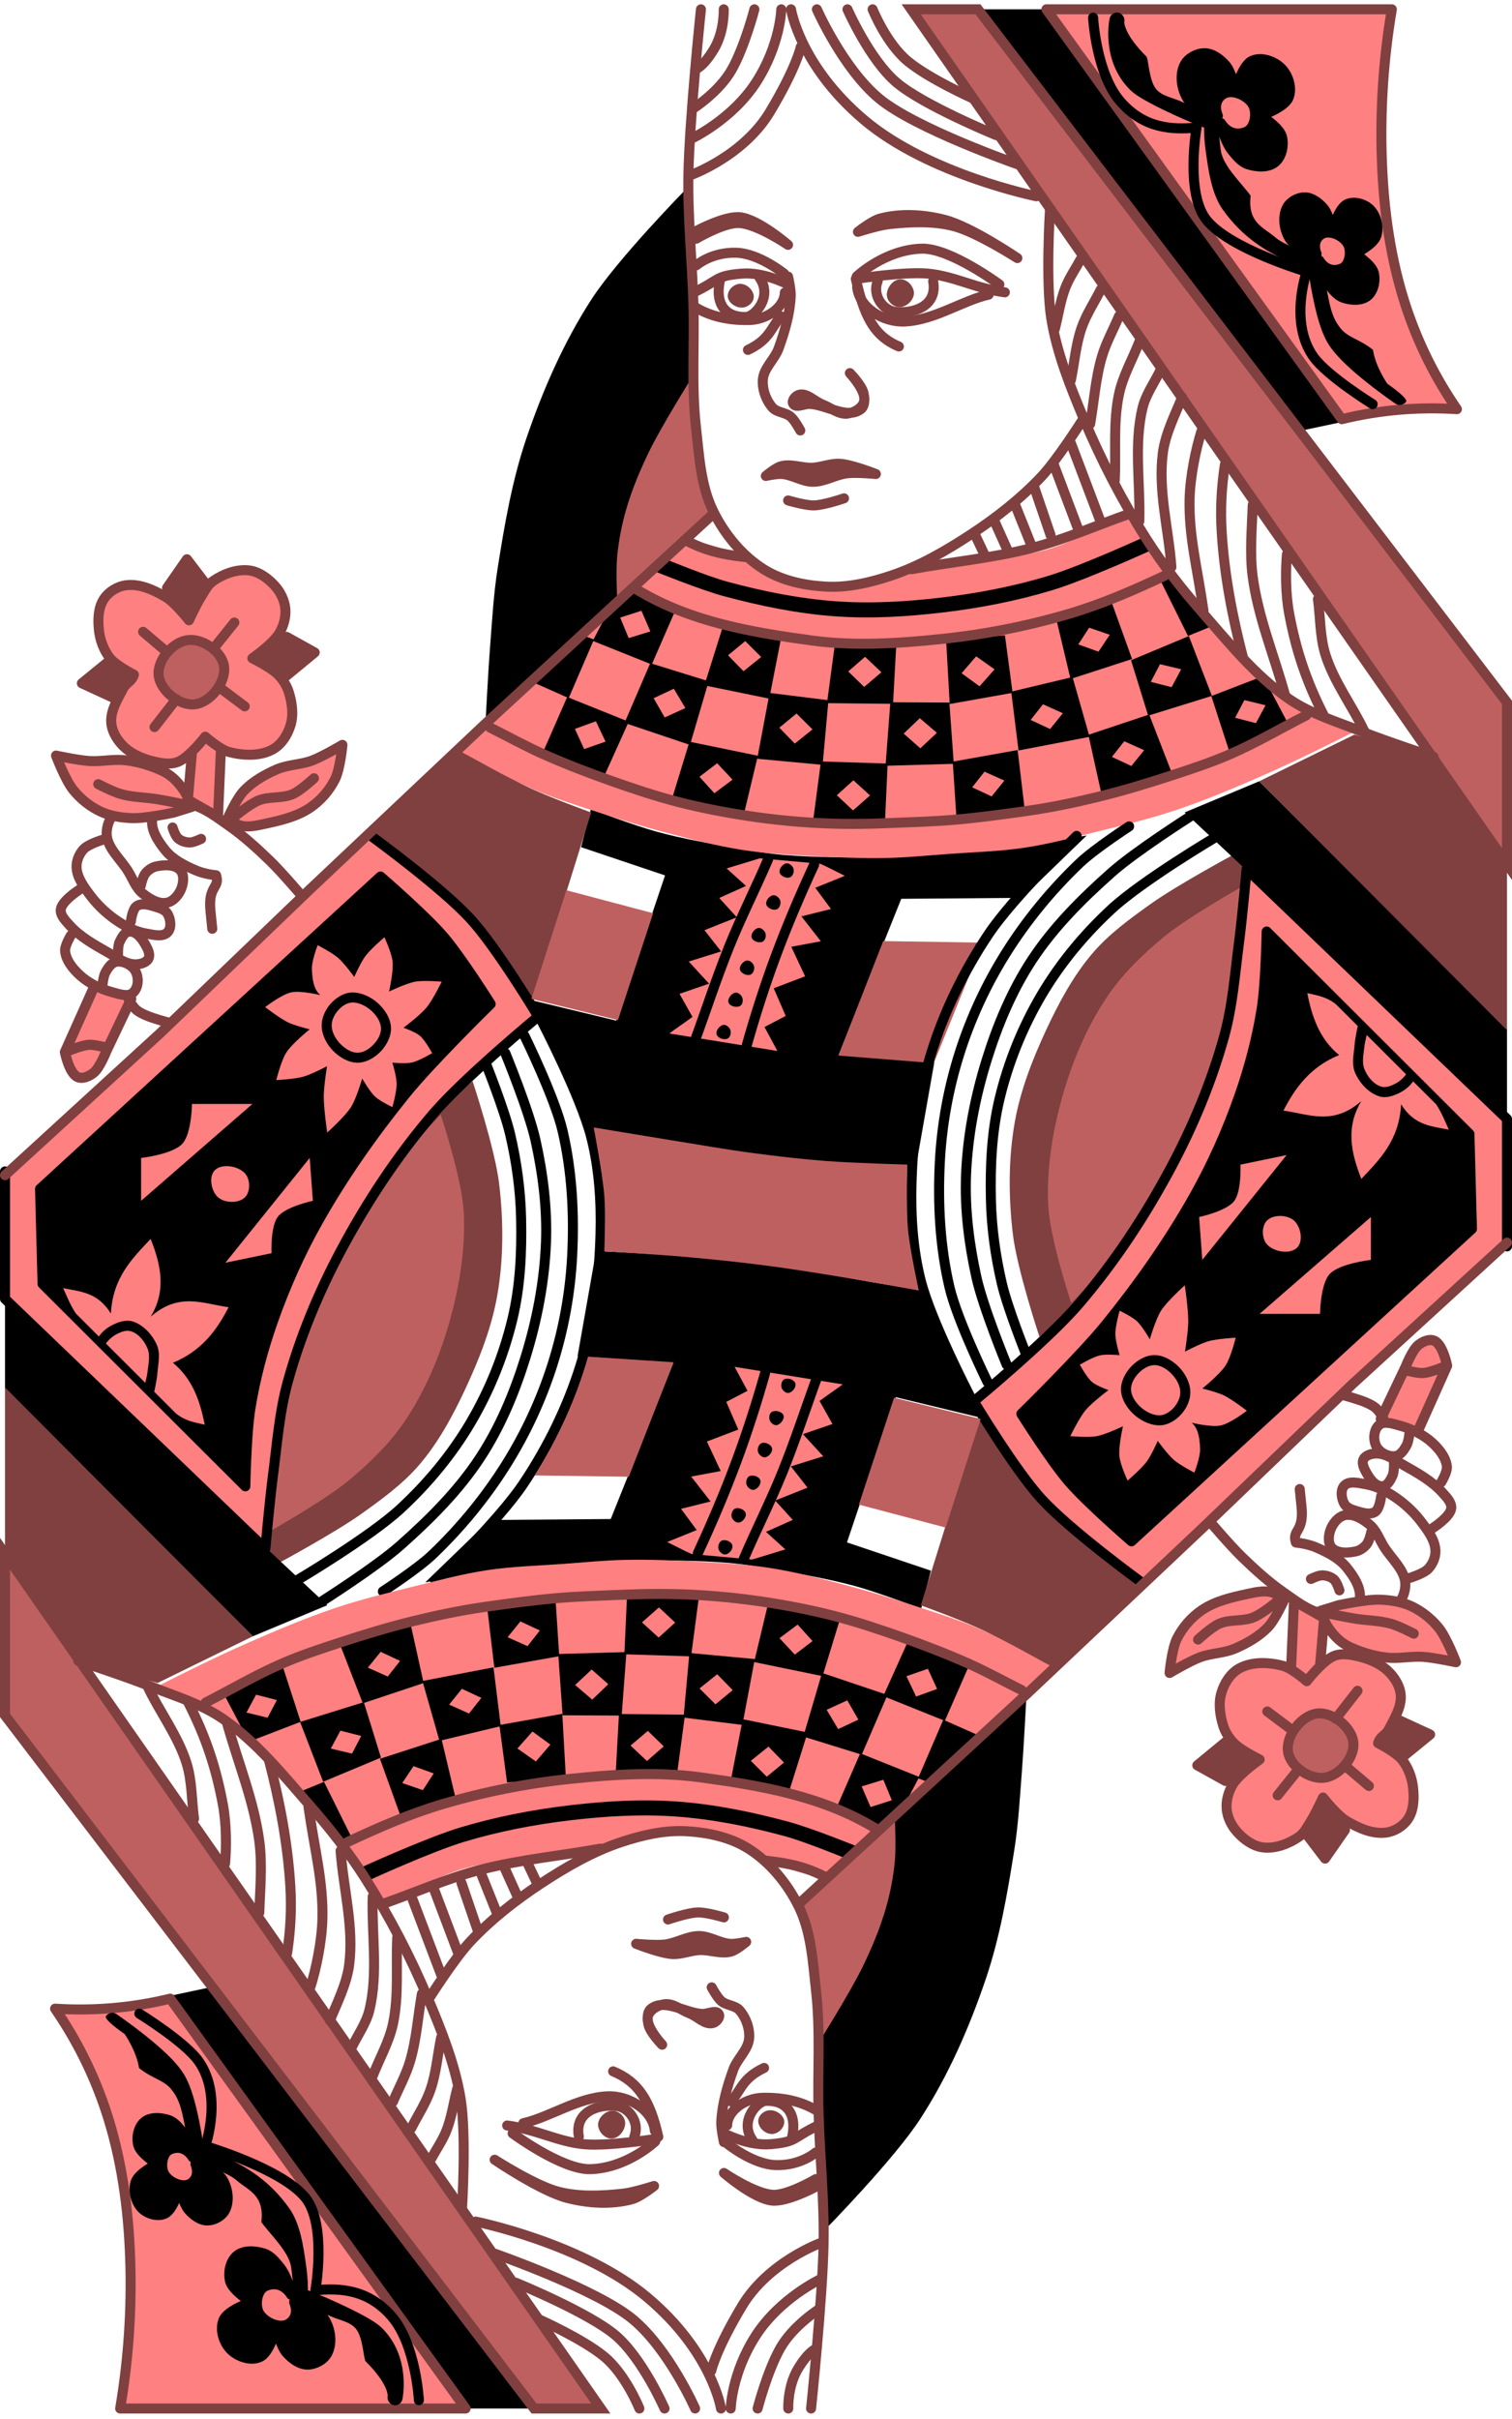 <svg width="302" height="483" viewBox="0 0 302 483" fill="none" xmlns="http://www.w3.org/2000/svg">
<g clip-path="url(#clip0_1_1761)">
<path fill-rule="evenodd" clip-rule="evenodd" d="M116.061 169.138L118.011 161.549C118.011 161.549 126.634 164.809 131.074 166.025C136.324 167.46 141.701 168.396 147.062 169.332C150.231 169.885 153.409 170.435 156.616 170.694C163.095 171.219 169.614 171.211 176.113 171.084C182.688 170.954 189.256 170.494 195.806 169.916C199.13 169.622 202.446 169.226 205.749 168.748C209.535 168.201 217.058 166.803 217.058 166.803L204.19 179.255L180.013 179.45L167.534 210.58L186.642 211.943L182.937 232.956C182.937 232.956 168.231 232.277 160.905 231.594C154.123 230.962 147.361 230.094 140.628 229.064C136.318 228.406 132.057 227.463 127.76 226.73C124.516 226.177 118.01 225.174 118.01 225.174C118.01 225.174 115.33 218.219 113.721 214.861C111.2 209.598 105.337 199.491 105.337 199.491L123.08 203.771L132.829 174.781L116.061 169.138Z" fill="black"/>
<path fill-rule="evenodd" clip-rule="evenodd" d="M92.023 149.178C92.023 149.178 100.486 154.682 104.997 156.924C109.208 159.018 118.078 162.217 118.078 162.217L106.411 199.615C106.411 199.615 99.905 190.406 96.158 186.208C92.658 182.288 88.746 178.742 84.798 175.271C81.41 172.292 74.238 166.803 74.238 166.803L92.023 149.178ZM94.39 215.845C94.39 215.845 98.858 229.312 99.693 236.308C100.573 243.667 100.608 251.235 99.34 258.536C98.213 265.022 95.76 271.267 92.976 277.236C90.477 282.593 87.623 287.908 83.784 292.406C80.476 296.281 76.266 299.326 72.116 302.286C66.871 306.026 55.499 312.164 55.499 312.164L51.964 308.989C51.964 308.989 53.322 294.786 54.792 287.819C56.36 280.39 58.436 273.036 61.156 265.945C63.682 259.363 67.023 253.111 70.349 246.893C73.632 240.753 76.651 234.374 80.955 228.899C84.813 223.992 94.39 215.845 94.39 215.845Z" fill="#804040"/>
<path fill-rule="evenodd" clip-rule="evenodd" d="M88.026 222.549C88.026 222.549 92.276 235.316 92.622 241.954C93.004 249.296 91.788 256.751 89.794 263.828C87.838 270.771 84.961 277.583 80.955 283.586C77.905 288.156 73.871 292.069 69.641 295.582C64.791 299.609 53.731 305.814 53.731 305.814C53.731 305.814 55.23 291.17 56.56 283.939C57.566 278.468 58.62 272.964 60.449 267.709C62.749 261.099 66.039 254.859 69.288 248.657C71.881 243.705 74.496 238.722 77.773 234.192C80.803 230.002 88.026 222.549 88.026 222.549Z" fill="#BF6060"/>
<path fill-rule="evenodd" clip-rule="evenodd" d="M18.765 197.092L12.962 210.058C12.962 210.058 13.793 214.278 15.497 215.032C16.524 215.485 17.819 214.905 18.747 214.147C19.934 213.179 21.247 209.847 21.247 209.847L26.207 199.431" fill="#FF8080"/>
<path d="M18.765 197.092L12.962 210.058C12.962 210.058 13.793 214.278 15.497 215.032C16.524 215.485 17.819 214.905 18.747 214.147C19.934 213.179 21.247 209.847 21.247 209.847L26.207 199.431" stroke="#804040" stroke-width="2.025" stroke-linecap="round" stroke-linejoin="round"/>
<path d="M13.949 209.688C13.949 209.688 16.432 208.681 17.747 208.596C18.8 208.527 20.876 209.069 20.876 209.069" stroke="#804040" stroke-width="2.025" stroke-linecap="round" stroke-linejoin="round"/>
<path fill-rule="evenodd" clip-rule="evenodd" d="M137.208 37.569C137.208 37.569 123.426 51.586 118.128 59.78C112.585 68.356 108.426 77.853 105.138 87.517C102.286 95.898 100.782 104.702 99.398 113.445C98.578 118.63 98.297 123.888 97.888 129.122C97.495 134.14 96.981 144.196 96.981 144.196L141.996 102.591C141.996 102.591 139.28 93.437 138.672 88.723C138.068 84.037 138.421 79.277 138.37 74.553C138.303 68.223 138.575 61.888 138.37 55.56C138.176 49.553 137.208 37.569 137.208 37.569Z" fill="black"/>
<path fill-rule="evenodd" clip-rule="evenodd" d="M270.778 145.93C265.711 148.517 258.712 151.992 252.531 154.705C246.698 157.265 240.817 159.754 234.775 161.775C229.692 163.474 224.467 164.722 219.264 166.008C214.442 167.2 209.628 168.492 204.716 169.236C199.636 170.004 194.479 170.123 189.356 170.499C185.236 170.802 181.119 171.223 176.988 171.3C171.985 171.395 166.978 171.182 161.982 170.895C157.392 170.632 152.787 170.397 148.246 169.687C143.127 168.886 138.099 167.57 133.089 166.257C128.772 165.125 124.505 163.809 120.262 162.427C115.61 160.913 110.91 159.487 106.422 157.54C101.158 155.259 94.682 151.38 91.146 149.615L136.438 107.653C136.438 107.653 139.18 108.161 140.542 108.458C143.131 109.023 142.989 109.403 148.272 110.313C150.767 111.348 152.437 113.876 154.917 114.948C157.94 116.253 161.294 116.981 164.587 116.974C170.877 116.96 178.454 115.281 183.035 113.021C185.418 113.019 187.52 112.621 189.762 112.406C192.872 112.106 195.992 111.884 199.087 111.462C202.413 111.008 205.777 110.652 209.011 109.755C211.777 108.988 214.402 107.775 217.037 106.637C219.928 105.389 225.565 102.575 225.565 102.575C229.547 109.2 234.603 118.045 243.157 126.13C247.434 130.173 252.433 135.848 256.707 139.087C260.982 142.325 267.778 144.342 270.778 145.93Z" fill="#FF8080"/>
<path fill-rule="evenodd" clip-rule="evenodd" d="M138.193 75.366C138.193 75.366 132.098 85.079 129.609 90.23C127.822 93.928 126.222 97.743 125.077 101.687C124.173 104.801 123.565 107.993 123.26 111.221C123.002 113.961 123.265 119.474 123.265 119.474L142.298 102.591C142.298 102.591 139.654 94.036 138.975 89.627C138.25 84.922 138.193 75.366 138.193 75.366Z" fill="#BF6060"/>
<path fill-rule="evenodd" clip-rule="evenodd" d="M195 1.861L260.5 85.853L268.333 84.19L209 1.86L195 1.861Z" fill="black"/>
<path fill-rule="evenodd" clip-rule="evenodd" d="M278 1.861C276.327 11.748 275.657 21.778 276 31.799C276.348 41.946 277.752 52.115 281 61.737C283.394 68.82 286.759 75.537 291 81.695C283.276 81.187 275.521 81.86 268 83.691L209 1.86L278 1.861Z" fill="#FF8080" stroke="#804040" stroke-width="2" stroke-linecap="round" stroke-linejoin="round"/>
<path fill-rule="evenodd" clip-rule="evenodd" d="M244.592 27.279C244.988 28.268 245.444 29.257 246.11 30.083C246.99 31.172 247.954 32.39 249.302 32.819C250.997 33.359 253.294 33.543 254.692 32.37C256.056 31.227 256.482 28.943 256.039 27.275C255.527 25.35 251.812 23.1 251.812 23.1C251.812 23.1 256.54 21.523 257.368 19.495C258.145 17.591 257.334 15.052 255.928 13.628C254.541 12.225 252 11.292 250.132 12.113C248.034 13.034 246.832 18.123 246.832 18.123C246.832 18.123 245.994 14.378 244.782 13.005C243.704 11.785 242.154 10.593 240.491 10.629C239.016 10.662 237.314 11.585 236.624 12.904C235.539 14.98 236.013 17.861 237.249 19.768C238.489 21.679 243.247 23.103 243.247 23.103C243.247 23.103 241.972 20.406 244.229 18.849C246.033 17.605 249.275 19.087 250.276 20.952C251.123 22.532 250.676 25.562 248.976 26.289C245.581 27.739 243.857 24.571 243.857 24.571C243.857 24.571 244.246 26.413 244.592 27.279ZM264.168 54.46C264.521 55.354 264.928 56.249 265.523 56.996C266.307 57.981 267.168 59.083 268.37 59.471C269.883 59.958 271.932 60.125 273.18 59.064C274.397 58.031 274.777 55.965 274.382 54.457C273.925 52.716 270.61 50.681 270.61 50.681C270.61 50.681 274.317 48.858 274.9 47.088C275.47 45.36 274.911 43.062 273.616 41.782C272.52 40.7 270.516 40.112 269.111 40.744C267.23 41.592 266.166 46.18 266.166 46.18C266.166 46.18 265.419 42.793 264.336 41.551C263.376 40.448 261.992 39.37 260.509 39.403C259.193 39.432 257.674 40.267 257.059 41.46C256.091 43.337 256.513 45.943 257.617 47.667C258.723 49.397 262.968 50.684 262.968 50.684C262.968 50.684 261.831 48.244 263.844 46.836C265.454 45.711 268.347 47.052 269.239 48.739C269.995 50.167 269.597 52.909 268.079 53.565C265.05 54.876 263.512 52.011 263.512 52.011C263.512 52.011 263.859 53.676 264.168 54.46Z" fill="black" stroke="black" stroke-width="2" stroke-linecap="round" stroke-linejoin="round"/>
<path d="M218.333 3.525C218.333 3.525 218.921 14.729 223.833 20.323C228.556 25.701 234.111 25.923 239 25.479C239 25.479 236.7 38.591 241 43.94C245.664 49.742 261 54.252 261 54.252C261 54.252 257.42 64.279 262.333 71.217C265.053 75.059 274.167 80.697 274.167 80.697" stroke="black" stroke-width="2" stroke-linecap="round" stroke-linejoin="round"/>
<path fill-rule="evenodd" clip-rule="evenodd" d="M223.094 2.498C222.404 2.5 221.754 3.038 221.625 3.714C221.625 3.714 219.802 12.03 225.688 17.904C226.598 18.812 227.905 19.594 229.5 20.46C231.095 21.328 232.937 22.217 234.688 23.018C237.742 24.415 239.837 25.213 240.5 25.481C240.503 26.186 240.477 27.708 240.875 30.502C241.355 33.87 241.962 38.645 244.198 41.802C248.338 47.647 253.085 50.148 256.5 51.832C258.735 52.935 260.26 53.32 261.281 53.517C261.38 54.284 261.559 55.937 262.125 58.787C262.808 62.227 263.739 66.14 265.313 68.673C266.962 71.326 270.241 74.158 273.188 76.5C276.134 78.842 278.75 80.616 278.75 80.616C279.404 81.057 280.402 80.864 280.844 80.211C281.286 79.558 277.759 77.066 277.104 76.625C277.104 76.625 274.748 73.268 274.229 69.837C271.377 67.569 269.295 67.519 267.677 65.45C266.093 63.424 265.721 61.51 265.062 58.194C264.404 54.878 264.062 52.082 264.062 52.082C263.979 51.402 263.372 50.824 262.687 50.772C262.687 50.772 256.987 49.341 254.844 47.488C252.373 45.35 249.159 44.533 249.802 39.088C248.072 36.645 244.29 33.198 243.844 30.065C243.398 26.933 243.406 24.515 243.406 24.515C243.41 24.21 243.323 23.91 243.156 23.655C242.989 23.399 242.75 23.199 242.469 23.08C242.469 23.08 239.361 21.84 235.938 20.273C234.226 19.49 232.138 19.226 230.938 17.81C229.47 16.078 229.386 11.699 228.979 11.292C224.324 6.646 224.562 4.338 224.562 4.338C224.77 3.46 223.998 2.493 223.094 2.498Z" fill="black"/>
<path fill-rule="evenodd" clip-rule="evenodd" d="M182 1.861H195.333L301 140.24V172.506L182 1.861Z" fill="#BF6060" stroke="#804040" stroke-width="2"/>
<path d="M157.993 1.861C157.993 1.861 159.763 13.134 172.645 23.99C185.526 34.845 207.003 39.187 207.003 39.187" stroke="#804040" stroke-width="2" stroke-linecap="round" stroke-linejoin="round"/>
<path d="M163.16 1.861C163.16 1.861 168.373 13.667 175.589 19.667C182.805 25.667 203.121 32.754 203.121 32.754" stroke="#804040" stroke-width="2" stroke-linecap="round" stroke-linejoin="round"/>
<path d="M169.267 1.861C169.267 1.861 173.677 11.899 179.059 16.471C184.441 21.042 198.984 26.981 198.984 26.981" stroke="#804040" stroke-width="2" stroke-linecap="round" stroke-linejoin="round"/>
<path d="M174.288 1.861C174.288 1.861 177.02 8.679 181.318 12.222C185.616 15.765 194.208 19.597 194.208 19.597M159.939 9.384C159.939 9.384 159.099 13.461 153.795 22.314C148.491 31.167 138.048 34.92 138.048 34.92M156.051 1.861C156.051 1.861 155.878 8.895 151.054 16.392C146.23 23.889 138.113 27.683 138.113 27.683M150.68 1.861C150.68 1.861 148.747 9.304 146.171 13.875C143.596 18.447 138.311 21.757 138.311 21.757M144.554 1.861C144.554 1.861 144.734 6.253 142.611 9.796C140.488 13.339 139.021 13.772 139.021 13.772M157.405 55.22C157.405 55.22 157.995 57.796 157.935 59.1C157.773 62.668 156.74 66.182 155.527 69.543C154.732 71.747 152.527 73.486 152.369 75.823C152.237 77.766 152.985 79.879 154.265 81.349C155.166 82.384 156.905 82.312 157.941 83.213C158.78 83.943 159.847 85.947 159.847 85.947" stroke="#804040" stroke-width="2" stroke-linecap="round" stroke-linejoin="round"/>
<path fill-rule="evenodd" clip-rule="evenodd" d="M169.748 74.491C169.748 74.491 173.072 78.043 172.607 80.083C172.303 81.416 170.693 82.361 169.339 82.569C167.559 82.843 165.939 81.383 164.257 80.745C162.663 80.141 161.13 78.319 159.51 78.847C158.858 79.06 158.093 79.987 158.42 80.587C158.956 81.569 160.663 80.573 161.782 80.64C165.176 80.844 169.22 83.752 171.926 81.699C172.797 81.038 172.706 79.535 172.471 78.468C172.125 76.9 169.748 74.491 169.748 74.491ZM203.2 51.53C203.2 51.53 193.993 45.262 188.703 43.897C184.541 42.823 179.964 42.531 175.81 43.632C174.138 44.074 171.359 46.29 171.359 46.29C171.359 46.29 175.434 44.982 177.547 44.755C181.817 44.295 186.261 44.081 190.425 45.129C195.045 46.293 203.201 51.53 203.201 51.53H203.2ZM139.27 46.02C139.27 46.02 144.838 43.046 147.81 43.372C151.515 43.777 157.398 48.886 157.398 48.886C157.398 48.886 151.158 44.637 147.538 44.526C144.5 44.433 139.033 47.671 139.033 47.671L139.271 46.021L139.27 46.02ZM174.94 94.639C174.94 94.639 170.236 92.767 167.786 92.599C165.946 92.472 164.139 93.294 162.298 93.383C160.197 93.483 158.041 92.531 155.993 93.091C154.873 93.398 152.963 95.024 152.963 95.024C152.963 95.024 155.049 94.564 156.1 94.627C158.236 94.755 160.237 96.189 162.376 96.192C164.736 96.196 166.926 94.739 169.306 94.483C171.176 94.283 174.94 94.639 174.94 94.639Z" fill="#804040" stroke="#804040" stroke-width="2" stroke-linecap="round" stroke-linejoin="round"/>
<path d="M168.578 99.491C168.578 99.491 164.635 100.86 162.588 100.903C160.834 100.941 157.414 99.915 157.414 99.915M156.626 54.651C156.626 54.651 151.594 50.554 146.976 50.455C142.035 50.348 139.082 52.973 139.082 52.973M199.614 56.793C199.614 56.793 189.75 49.483 184.087 49.645C176.667 49.859 171.126 55.193 171.126 55.193" stroke="#804040" stroke-width="2" stroke-linecap="round" stroke-linejoin="round"/>
<path d="M200.705 58.365C194.853 57.609 190.551 55.073 185.164 54.613C180.544 54.22 171.221 55.648 171.221 55.648M138.453 58.437C143.84 55.901 142.686 55.094 148.073 54.635C152.693 54.241 157.519 56.855 157.519 56.855M197.469 58.823C192.202 60.02 186.699 63.893 180.741 64.19C176.326 64.41 171.591 61.382 171.201 57.307" stroke="#804040" stroke-width="2" stroke-linecap="round" stroke-linejoin="round"/>
<path d="M186.381 56.144C187.318 61.197 182.363 62.689 178.803 62.253C176.388 61.957 174.149 59 175.311 56.112" stroke="#804040" stroke-width="2" stroke-linecap="round" stroke-linejoin="round"/>
<path fill-rule="evenodd" clip-rule="evenodd" d="M178.132 58.985C178.034 58.07 178.878 56.81 179.838 56.76C180.678 56.716 181.562 57.735 181.544 58.54C181.524 59.38 180.56 60.299 179.684 60.32C178.988 60.338 178.204 59.647 178.132 58.985ZM149.558 59.29C149.584 58.574 148.711 57.648 147.816 57.668C147.032 57.684 146.283 58.528 146.356 59.151C146.434 59.801 147.396 60.455 148.211 60.419C148.859 60.391 149.538 59.808 149.558 59.29Z" fill="#804040" stroke="#804040" stroke-width="2" stroke-linecap="round" stroke-linejoin="round"/>
<path d="M155.968 63.146C153.875 65.601 153.724 67.78 149.388 69.861M170.941 55.682C172.546 62.789 174.391 67.025 179.538 69.176M138.55 61.152C141.406 62.952 145.062 64.015 149.726 63.894C153.181 63.804 156.694 61.361 156.756 58.409" stroke="#804040" stroke-width="2" stroke-linecap="round" stroke-linejoin="round"/>
<path d="M143.826 55.852C142.714 60.741 144.921 63.372 148.969 63.29C150.749 63.253 154.391 59.259 151.716 55.461" stroke="#804040" stroke-width="2" stroke-linecap="round" stroke-linejoin="round"/>
<path d="M140 1.861C140 1.861 137.705 23.786 137.5 34.793C137.339 43.446 138.245 52.087 138.5 60.739C138.74 68.887 138.09 77.087 139 85.188C139.645 90.925 139.935 96.978 142.5 102.152C144.752 106.696 148.207 110.919 152.5 113.629C156.157 115.937 160.679 116.895 165 117.121C169.39 117.351 173.832 116.31 178 114.917C183.696 113.013 188.985 109.943 194 106.643C199.042 103.326 203.857 99.553 208 95.167C211.11 91.875 216 84.19 216 84.19M137.353 108.082C142.023 110.484 146.17 110.908 149.303 111.267M182.062 113.644C189.326 112.294 198.298 111.45 206.202 109.38C212.846 107.64 219.162 104.832 225.642 102.558M213.893 88.488L219.874 104.264M210.475 92.752L215.388 105.756M206.63 97.442L209.834 106.822M202.784 100.853L205.774 108.314M198.725 104.264L201.502 110.446M194.88 107.035L196.589 110.659M215.815 51.821C214.818 53.669 213.59 55.409 212.825 57.364C211.781 60.029 211.4 62.906 210.688 65.678M219.874 57.79C218.592 60.348 216.964 62.761 216.029 65.465C214.866 68.824 214.605 72.429 213.893 75.911M223.506 63.12C222.366 65.82 220.916 68.41 220.088 71.22C218.804 75.58 218.521 80.174 217.738 84.651M227.565 68.236C226.212 71.718 224.285 75.029 223.505 78.682C222.304 84.319 222.936 90.194 222.651 95.95M231.837 73.779C230.627 76.337 228.865 78.702 228.205 81.453C226.449 88.782 227.778 96.518 227.565 104.05M236.11 79.321C234.828 82.519 232.77 86.529 232.264 90.407C231.279 97.967 233.404 105.614 233.974 113.217M239.955 86.143C238.887 89.554 237.718 95.031 237.605 99.573C237.418 107.09 239.172 113.43 240.382 121.958M244.655 92.752C243.943 97.512 243.744 101.709 244.014 106.182C244.526 114.672 246.15 123.166 248.286 131.338M250.209 100.853C250.067 105.33 249.576 110.417 250.209 115.136C251.287 123.166 254.339 130.485 256.618 138.586M257.045 110.66C256.76 113.928 256.762 118.538 257.472 122.384C258.794 129.544 260.819 135.886 264.522 143.063M263.24 119.613C263.739 123.308 263.626 127.138 264.735 130.698C266.419 136.1 270.219 141.144 272.426 145.834" stroke="#804040" stroke-width="2" stroke-linecap="round" stroke-linejoin="round"/>
<path d="M60.797 179.453C60.797 179.453 56.392 174.255 53.928 171.868C51.334 169.355 48.636 166.898 45.628 164.805C43.311 163.193 40.947 161.322 38.188 160.62C36.559 160.206 34.703 160.059 33.148 160.691C32.004 161.156 30.728 162.033 30.46 163.236C29.952 165.523 31.562 167.953 33.036 169.776C34.531 171.623 36.804 172.761 38.982 173.718C40.296 174.296 41.897 174.619 43.164 174.753C43.993 177.349 41.509 176.757 42.037 181.877C42.191 183.378 42.399 185.437 42.399 185.437" stroke="#804040" stroke-width="2" stroke-linecap="round" stroke-linejoin="round"/>
<path d="M34.467 165.207C34.467 165.207 34.955 166.868 35.612 167.421C36.212 167.926 37.095 168.198 37.902 168.206C38.692 168.214 40.162 167.482 40.162 167.482M29.888 162.451C29.888 162.451 25.921 160.641 24.164 161.405C22.315 162.21 21.31 164.503 21.302 166.375C21.291 169.222 24.08 171.481 25.595 173.96C26.517 175.468 27.129 177.283 28.51 178.386C29.863 179.467 31.682 180.586 33.375 180.217C34.698 179.93 35.762 178.605 36.237 177.34C36.661 176.211 36.82 174.62 36.005 173.73C34.91 172.535 32.782 172.642 31.197 172.985C30.35 173.168 29.563 173.732 29.023 174.408C28.469 175.104 28.097 176.908 28.097 176.908" stroke="#804040" stroke-width="2" stroke-linecap="round" stroke-linejoin="round"/>
<path d="M20.444 167.683C20.444 167.683 17.641 168.537 16.724 169.513C15.799 170.497 15.234 171.881 15.292 173.176C15.389 175.281 16.842 177.198 18.154 178.93C19.691 180.957 21.699 182.77 23.878 184.162C25.494 185.194 27.295 186.064 29.188 186.384C30.601 186.624 32.498 187.164 33.48 186.123C34.318 185.233 34.086 183.521 33.48 182.461C33.023 181.661 31.982 181.317 31.097 181.053C29.897 180.696 28.39 180.197 27.341 180.882C26.401 181.495 26.132 184.021 26.132 184.021" stroke="#804040" stroke-width="2" stroke-linecap="round" stroke-linejoin="round"/>
<path d="M15.865 177.622C15.865 177.622 12.381 179.829 12.145 181.546C11.985 182.706 13.05 183.78 13.862 184.685C15.93 186.991 18.81 188.615 21.589 190.178C23.297 191.138 25.021 192.51 27.026 192.532C27.966 192.542 29.134 192.231 29.602 191.486C30.032 190.801 29.69 189.843 29.316 189.132C28.614 187.798 27.5 185.944 25.881 185.992C24.868 186.024 24.277 187.233 23.878 188.085C23.463 188.971 23.592 190.963 23.592 190.963" stroke="#804040" stroke-width="2" stroke-linecap="round" stroke-linejoin="round"/>
<path d="M14.148 186.777C14.148 186.777 12.891 188.818 13.003 189.917C13.185 191.704 14.487 193.345 15.865 194.625C17.651 196.284 20.038 197.46 22.482 198.115C23.754 198.455 25.442 199.07 26.454 198.287C27.699 197.321 27.78 195.164 27.026 193.84C26.376 192.698 24.698 191.812 23.306 192.009C22.256 192.157 21.582 193.242 21.086 194.101C20.586 194.967 20.444 196.979 20.444 196.979M25.737 199.721C25.737 199.721 26.611 201.082 27.215 201.603C27.783 202.093 28.485 202.417 29.172 202.72C30.536 203.323 33.429 204.1 33.429 204.1" stroke="#804040" stroke-width="2" stroke-linecap="round" stroke-linejoin="round"/>
<path fill-rule="evenodd" clip-rule="evenodd" d="M34.66 162.238C34.66 162.238 29.144 163.446 26.353 163.343C24.227 163.263 22.033 162.933 20.106 162.035C18.016 161.062 16.128 159.547 14.669 157.763C13.035 155.767 11.187 150.853 11.187 150.853C11.187 150.853 15.539 151.776 17.751 151.933C20.136 152.101 22.546 151.531 24.925 151.776C26.699 151.959 28.455 152.387 30.135 152.981C31.482 153.456 32.845 153.995 33.987 154.849C35.104 155.685 36.03 156.783 36.801 157.944C37.445 158.914 38.271 161.112 38.271 161.112L34.66 162.238Z" fill="#FF8080" stroke="#804040" stroke-width="2" stroke-linecap="round" stroke-linejoin="round"/>
<path d="M19.624 156.564C19.624 156.564 22.556 158.082 24.134 158.53C26.518 159.206 29.052 159.17 31.497 159.58C33.321 159.885 36.944 160.628 36.944 160.628" stroke="#804040" stroke-width="2" stroke-linecap="round" stroke-linejoin="round"/>
<path fill-rule="evenodd" clip-rule="evenodd" d="M37.526 159.679L38.414 149.379L41.482 146.679L44.135 149.354L43.543 163.085L37.526 159.679Z" fill="#FF8080" stroke="#804040" stroke-width="2" stroke-linecap="round" stroke-linejoin="round"/>
<path fill-rule="evenodd" clip-rule="evenodd" d="M45.455 163.432C45.455 163.432 47.237 159.41 48.771 157.822C50.55 155.983 52.907 154.642 55.291 153.606C57.516 152.64 60.081 152.693 62.352 151.834C64.476 151.031 68.392 148.711 68.392 148.711C68.392 148.711 67.967 153.477 66.915 155.579C65.773 157.84 64.084 159.78 62.002 161.223C59.246 163.109 55.878 163.837 52.672 164.529C51.237 164.839 49.721 165.166 48.307 164.894C47.237 164.687 45.455 163.432 45.455 163.432Z" fill="#FF8080" stroke="#804040" stroke-width="2.004" stroke-linecap="round" stroke-linejoin="round"/>
<path d="M46.506 163.3C46.506 163.3 49.704 160.622 51.574 159.843C53.761 158.931 56.321 159.494 58.49 158.533C60.079 157.831 62.708 155.383 62.708 155.383" stroke="#804040" stroke-width="2.004" stroke-linecap="round" stroke-linejoin="round"/>
<path fill-rule="evenodd" clip-rule="evenodd" d="M51.4 131.281L57.242 127.153L62.858 130.273L57.214 134.923L51.4 131.281ZM37.641 123.117L33.361 117.377L37.338 111.653L41.644 117.3L37.641 123.117ZM21.828 131.958L16.354 136.424L23.029 139.5L27.091 135.093L21.828 131.958Z" fill="#804040" stroke="#804040" stroke-width="2" stroke-linecap="round" stroke-linejoin="round"/>
<path fill-rule="evenodd" clip-rule="evenodd" d="M24.687 137.301C23.562 139.511 22.019 141.865 22.225 144.321C22.381 146.173 23.52 147.985 24.943 149.264C26.798 150.932 29.429 151.843 31.927 152.287C33.142 152.503 34.488 152.562 35.623 152.079C37.876 151.119 40.997 147.077 40.997 147.077C40.997 147.077 43.909 149.65 45.722 150.13C48.53 150.874 51.868 151.026 54.423 149.648C56.211 148.684 57.461 146.695 58.042 144.752C58.672 142.643 58.334 140.259 57.674 138.16C57.264 136.858 56.481 135.647 55.52 134.676C54.1 133.24 50.4 131.432 50.4 131.432C50.4 131.432 54.575 128.51 55.816 126.376C56.662 124.922 57.154 123.141 56.984 121.468C56.816 119.813 56.013 118.192 54.875 116.942C53.563 115.501 51.772 114.139 49.775 113.889C47.285 113.578 44.635 114.584 42.573 115.999C41.475 116.754 40.863 118.049 40.151 119.175C39.216 120.655 37.746 123.845 37.746 123.845C37.746 123.845 35.001 120.331 33.127 119.214C30.753 117.797 27.93 116.491 25.174 116.848C23.44 117.072 21.729 118.124 20.77 119.554C19.596 121.304 19.534 123.697 19.758 125.791C19.969 127.773 20.704 129.795 21.941 131.361C23.149 132.889 26.744 134.696 26.744 134.696C26.334 136.076 25.418 136.131 24.687 137.301Z" fill="#FF8080" stroke="#804040" stroke-width="2" stroke-linecap="round" stroke-linejoin="round"/>
<path fill-rule="evenodd" clip-rule="evenodd" d="M37.487 127.798C34.472 128.193 31.373 131.807 31.687 134.825C32.007 137.897 35.866 140.995 38.937 140.613C42.116 140.217 45.219 136.125 44.737 132.965C44.288 130.035 40.431 127.411 37.487 127.798Z" fill="#BF6060" stroke="#804040" stroke-width="2" stroke-linecap="round" stroke-linejoin="round"/>
<path fill-rule="evenodd" clip-rule="evenodd" d="M28.58 126.144L32.723 129.658ZM46.808 124.284L42.665 129.451ZM43.908 137.306L48.878 141.026ZM35.209 139.58L30.859 145.16Z" fill="black"/>
<path d="M28.58 126.144L32.723 129.658M46.808 124.284L42.665 129.451M43.908 137.306L48.878 141.026M35.209 139.58L30.859 145.16" stroke="#804040" stroke-width="2" stroke-linecap="round" stroke-linejoin="round"/>
<path d="M153.718 138.343L151.242 151.49L164.302 152.703L165.469 139.806L153.718 138.343ZM159.094 142.451L162.281 145.624L158.75 148.462L155.656 145.282L159.094 142.451Z" fill="black"/>
<path d="M144.5 124.712L140.689 136.833L153.646 139.483L156.149 126.688L144.5 124.712ZM148.85 127.999L152.037 131.173L148.505 134.011L145.412 130.83L148.849 128L148.85 127.999Z" fill="black"/>
<path d="M129.883 132.402L124.741 144.325L137.814 148.722L141.547 136.017L129.883 132.402ZM134.588 137.503L136.891 141.365L132.766 143.244L130.556 139.398L134.588 137.503Z" fill="black"/>
<path d="M113.287 139.157L108.581 149.888L120.473 155.411L125.575 144.096L113.287 139.157ZM119.021 144.008L120.954 148.067L116.673 149.555L114.83 145.521L119.021 144.008ZM126.594 117.882L121.467 122.097L118.394 127.953L130.181 132.67L134.707 122.282L126.594 117.882ZM128.114 121.939L129.9 126.065L125.568 127.398L123.872 123.301L128.115 121.939H128.114ZM137.709 148.082L134.249 159.389L148.593 162.503L151.37 150.887L137.709 148.082ZM143.242 152.379L146.314 155.664L142.684 158.374L139.706 155.084L143.242 152.379ZM166.885 127.686L165.18 140.383L178.37 140.523L179.069 127.804L166.885 127.686ZM172.782 131.133L176.055 134.219L172.602 137.152L169.423 134.056L172.782 131.133ZM163.967 152.03L162.401 163.942L176.735 164.665L177.291 152.446L163.967 152.03ZM170.45 155.786L173.778 158.812L170.38 161.807L167.144 158.77L170.45 155.786Z" fill="black"/>
<path d="M177.834 140.207L176.875 152.888L190.503 152.498L189.624 140.268L177.834 140.207ZM183.712 143.385L187.131 146.309L183.825 149.405L180.499 146.467L183.712 143.385ZM188.977 127.8L189.691 140.56L202.254 138.32L200.72 126.855L188.977 127.8ZM194.972 131.042L198.652 133.632L195.652 137.025L192.064 134.413L194.972 131.042Z" fill="black"/>
<path d="M190.3 152.061L191.035 163.288L204.605 161.074L203.26 149.751L190.3 152.061ZM196.639 154.065L200.612 155.849L198.059 159.006L194.173 157.192L196.639 154.065ZM217.39 146.708L220.078 158.856L234.162 154.593L229.529 142.654L217.391 146.708H217.39ZM224.552 147.994L228.525 149.778L225.972 152.934L222.086 151.121L224.552 147.994ZM241.946 138.969L245.439 149.739L257.665 145.212L252.27 134.997L241.946 138.969ZM248.546 139.779L252.78 140.807L250.85 144.377L246.697 143.305L248.546 139.779Z" fill="black"/>
<path d="M225.91 131.817L229.333 142.884L242.059 138.934L237.454 126.991L225.91 131.817ZM231.691 132.607L235.928 133.621L234.008 137.197L229.852 136.137L231.692 132.607H231.691ZM211.048 123.896L213.824 135.56L226.112 131.578L221.92 119.938L211.048 123.896ZM217.543 125.318L221.662 126.736L219.405 130.11L215.371 128.656L217.543 125.318Z" fill="black"/>
<path d="M201.98 138.096L203.436 149.835L217.622 147.109L214.222 135.17L201.981 138.096H201.98ZM208.32 140.612L212.294 142.397L209.74 145.553L205.854 143.74L208.32 140.612Z" fill="black"/>
<path fill-rule="evenodd" clip-rule="evenodd" d="M113.592 139.376L118.626 127.689L116.777 126.971L106.196 136.095L113.592 139.376ZM231.837 116.001L237.282 126.971L241.802 125.126L233.789 114.976L231.837 116.001Z" fill="black"/>
<path d="M127.27 117.761C137.938 124.187 150.156 126.251 162.155 127.879C170.765 129.048 179.576 128.456 188.217 127.556C196.804 126.662 205.291 124.983 213.571 122.54C220.131 120.6 226.434 117.848 232.63 114.939M260.914 142.812C255.846 145.399 250.93 148.305 245.711 150.574C241.917 152.223 237.976 153.521 234.044 154.807C229.26 156.372 224.437 157.842 219.548 159.041C214.88 160.187 210.164 161.178 205.406 161.864C200.722 162.538 195.67 163.224 190.956 163.64C186.36 164.046 182.085 164.132 177.476 164.334C172.883 164.534 168.277 164.562 163.686 164.334C158.952 164.096 154.232 163.624 149.544 162.922C144.79 162.212 140.058 161.294 135.402 160.1C130.854 158.933 126.393 157.433 121.967 155.866C117.43 154.259 112.929 152.532 108.532 150.574C104.922 148.966 101.462 147.045 97.926 145.281" stroke="#804040" stroke-width="2" stroke-linecap="round" stroke-linejoin="round"/>
<path fill-rule="evenodd" clip-rule="evenodd" d="M228.631 107.172C228.631 107.172 215.884 113.02 209.187 115.032C202.307 117.099 195.197 118.462 188.062 119.304C181.086 120.128 174.007 120.554 167 120.053C159.683 119.53 152.424 118.068 145.344 116.155C141.126 115.015 133.031 111.664 133.031 111.664L130.771 114.062C130.771 114.062 139.844 117.757 144.563 119.024C151.831 120.974 159.241 122.504 166.781 123.046C174.021 123.566 181.265 123.119 188.437 122.266C195.742 121.399 203.019 119.989 210.062 117.87C217.027 115.774 230.291 109.696 230.291 109.696L228.631 107.172Z" fill="black"/>
<path d="M209.714 41.855C209.714 41.855 208.809 56.537 210 63.733C211.142 70.634 213.788 77.24 216.5 83.691C219.99 91.991 224.174 100.037 229 107.641C232.246 112.756 236.012 117.548 240 122.111C245.422 128.315 250.707 134.903 257.5 139.575C261.861 142.574 267.082 144.098 272 146.061C276.709 147.941 286.345 151.119 286.345 151.119" stroke="#804040" stroke-width="2" stroke-linecap="round" stroke-linejoin="round"/>
<path fill-rule="evenodd" clip-rule="evenodd" d="M74.406 167.111C74.406 167.111 88.258 177.203 94 183.483C99.329 189.311 107.5 202.943 107.5 202.943C107.5 202.943 92.707 215.156 86.5 222.402C79.321 230.782 73.18 240.107 68 249.845C63.618 258.083 59.995 266.802 57.5 275.791C55.788 281.957 55.33 288.407 54.5 294.751C53.87 299.559 53 309.221 53 309.221L1 259.325V233.878" fill="#FF8080"/>
<path d="M74.406 167.111C74.406 167.111 88.258 177.203 94 183.483C99.329 189.311 107.5 202.943 107.5 202.943C107.5 202.943 92.707 215.156 86.5 222.402C79.321 230.782 73.18 240.107 68 249.845C63.618 258.083 59.995 266.802 57.5 275.791C55.788 281.957 55.33 288.407 54.5 294.751C53.87 299.559 53 309.221 53 309.221L1 259.325V233.878" stroke="black" stroke-width="2" stroke-linecap="round" stroke-linejoin="round"/>
<path fill-rule="evenodd" clip-rule="evenodd" d="M8 237.37L76 175C76 175 84.806 182.587 88.58 186.976C92.152 191.132 98 200.448 98 200.448C98 200.448 86.184 212.002 81 218.41C74.525 226.415 68.552 234.89 63.5 243.857C59.917 250.217 56.92 256.931 54.5 263.816C52.507 269.488 50.948 275.344 50 281.279C49.185 286.382 49 296.747 49 296.747L8.5 256.331L8 237.371V237.37Z" fill="black" stroke="black" stroke-width="2" stroke-linecap="round" stroke-linejoin="round"/>
<path fill-rule="evenodd" clip-rule="evenodd" d="M62.297 193.442C62.237 191.818 63.447 188.704 63.447 188.704C63.447 188.704 66.313 190.194 67.525 191.238C68.785 192.325 70.753 195.044 70.753 195.044C70.753 195.044 72.047 192.134 72.993 190.869C74.058 189.445 76.789 187.119 76.789 187.119C76.789 187.119 78.241 190.279 78.416 191.979C78.622 193.979 77.706 197.969 77.706 197.969C77.706 197.969 81.099 196.328 82.931 195.993C84.667 195.676 88.226 195.995 88.226 195.995C88.226 195.995 86.464 199.619 85.192 201.157C83.895 202.727 80.602 205.189 80.602 205.189C80.602 205.189 82.958 206.015 83.885 206.807C84.957 207.723 86.32 210.262 86.32 210.262C86.32 210.262 83.727 211.806 82.278 212.131C81.01 212.416 78.378 212.164 78.378 212.164C78.378 212.164 79.215 214.954 79.228 216.39C79.241 217.966 78.378 221.04 78.378 221.04C78.378 221.04 75.918 219.874 74.935 218.964C73.843 217.954 72.342 215.334 72.342 215.334C72.342 215.334 71.204 219.288 70.122 221.006C68.88 222.976 65.352 226.113 65.352 226.113C65.352 226.113 64.645 221.286 64.662 218.856C64.676 216.849 65.316 212.87 65.316 212.87C65.316 212.87 62.236 214.504 60.57 214.967C58.828 215.451 55.187 215.651 55.187 215.651C55.187 215.651 56.128 211.798 57.177 210.155C58.36 208.302 61.858 205.506 61.858 205.506C61.858 205.506 58.909 204.788 57.552 204.135C55.894 203.336 52.962 201.068 52.962 201.068C52.962 201.068 56.231 198.538 58.187 198.123C60.084 197.72 63.978 198.675 63.978 198.675C62.574 197.497 62.363 195.272 62.297 193.442Z" fill="#FF8080"/>
<path d="M70.031 198.171C68.464 198.297 66.961 199.318 65.937 200.511C64.914 201.702 64.193 203.339 64.25 204.907C64.316 206.72 65.284 208.545 66.563 209.834C67.831 211.114 69.634 212.182 71.437 212.174C73.157 212.164 74.882 211.144 76.063 209.897C77.252 208.641 78.183 206.851 78.093 205.125C77.996 203.239 76.776 201.402 75.343 200.167C73.913 198.932 71.917 198.02 70.031 198.171ZM70.187 200.167C71.572 200.055 73.013 200.787 74.063 201.695C75.095 202.589 76.027 203.888 76.093 205.25C76.152 206.445 75.449 207.656 74.625 208.525C73.795 209.399 72.613 210.177 71.406 210.177C70.13 210.177 68.893 209.341 68 208.431C67.068 207.481 66.3 206.174 66.25 204.845C66.21 203.749 66.756 202.623 67.469 201.789C68.153 200.987 69.135 200.253 70.188 200.167H70.187Z" fill="black"/>
<path fill-rule="evenodd" clip-rule="evenodd" d="M28.183 239.745V231.185C28.183 231.185 34.486 230.485 36.443 228.332C38.273 226.319 38.349 220.406 38.349 220.406H50.421L28.183 239.745ZM42.904 233.645C41.63 234.932 42.184 237.833 43.539 239.035C44.885 240.229 47.667 240.305 48.94 239.035C50.063 237.914 50.003 235.457 48.94 234.279C47.586 232.779 44.326 232.209 42.904 233.645ZM61.858 231.185L45.021 252.109L54.234 250.206C54.234 250.206 53.992 244.866 55.504 242.915C57.07 240.895 62.494 239.745 62.494 239.745L61.858 231.185ZM12.617 257.181C15.993 257.878 19.494 257.95 22.147 262.253C22.537 255.034 26.401 251.281 30.09 247.353C32.157 252.531 33.258 257.709 30.09 262.887C35.826 257.884 40.629 260.328 45.656 260.985C43.3 265.582 40.263 269.726 34.537 272.081C38.463 275.301 39.957 279.733 40.891 284.445C38.985 284.001 37.079 283.751 35.173 282.226L15.158 262.253C14.038 260.563 13.384 258.872 12.617 257.181Z" fill="#FF8080"/>
<path fill-rule="evenodd" clip-rule="evenodd" d="M26.438 263.816C25.106 263.419 23.578 263.96 22.344 264.596C21.139 265.216 20.011 266.212 19.406 267.402L21.006 268.487C21.352 267.807 22.361 266.848 23.281 266.373C24.141 265.928 25.2 265.496 26.125 265.78C27.66 266.252 28.868 267.756 29.469 269.242C30.046 270.669 29.633 272.328 29.469 273.857C29.359 274.883 28.812 276.882 28.812 276.882L30.724 278.292C30.724 278.292 31.33 275.559 31.437 274.169C31.582 272.303 32.09 270.273 31.344 268.556C30.438 266.472 28.62 264.466 26.438 263.816Z" fill="black"/>
<path d="M108.24 203.92C108.24 203.92 116.024 218.904 118.088 227.01C119.688 233.295 120.118 239.894 119.942 246.375C119.702 255.156 118.6 264.039 116.006 272.433C113.396 280.879 109.407 288.98 104.481 296.325C99.614 303.582 86.955 315.831 86.955 315.831" stroke="black" stroke-width="2" stroke-linecap="round" stroke-linejoin="round"/>
<path d="M104.746 206.774C104.746 206.774 110.822 219.144 112.37 225.795C114.268 233.951 114.711 242.479 114.276 250.84C113.888 258.175 112.568 265.431 110.349 272.433C108.115 279.46 105.002 286.176 101.084 292.423C96.958 298.999 91.945 305.086 86.32 310.441C83.362 313.257 76.472 317.733 76.472 317.733" stroke="black" stroke-width="2" stroke-linecap="round" stroke-linejoin="round"/>
<path d="M100.933 210.261C100.933 210.261 105.641 221.693 106.969 227.698C108.439 234.339 109.304 241.199 109.052 247.996C108.763 255.787 107.26 263.577 104.949 271.025C102.771 278.041 99.892 284.964 95.85 291.103C91.529 297.668 85.85 303.321 79.966 308.539C75.2 312.767 64.4 319.635 64.4 319.635" stroke="black" stroke-width="2" stroke-linecap="round" stroke-linejoin="round"/>
<path d="M97.174 212.648C97.174 212.648 100.781 221.703 101.886 226.43C103.174 231.936 103.959 237.597 104.084 243.25C104.232 249.971 103.921 256.806 102.354 263.345C100.6 270.652 97.765 277.657 93.944 284.128C90.192 290.465 85.382 296.25 79.966 301.248C73.82 306.92 59.316 315.514 59.316 315.514" stroke="black" stroke-width="2" stroke-linecap="round" stroke-linejoin="round"/>
<path fill-rule="evenodd" clip-rule="evenodd" d="M142.288 102.752L126.798 116.984L96.896 144.544L61.85 177.615L31.948 206.315L1 234.635" fill="black"/>
<path d="M142.288 102.752L126.798 116.984L96.896 144.544L61.85 177.615L31.948 206.315L1 234.635" stroke="#804040" stroke-width="2" stroke-linecap="round" stroke-linejoin="round"/>
<path fill-rule="evenodd" clip-rule="evenodd" d="M113.128 177.74L130.453 182.327L123.428 203.665L106.134 199.431L113.128 177.74Z" fill="#BF6060"/>
<path fill-rule="evenodd" clip-rule="evenodd" d="M151.773 171.36L145.133 173.384L149.006 176.882L143.657 179.275L147.162 183.14L140.706 185.717L144.026 189.951L137.57 191.976L141.628 196.394L135.725 198.419L138.308 203.021C136.832 204.125 135.161 205.23 133.686 206.334C140.818 207.5 148.146 208.666 155.278 209.832L152.696 205.046L156.938 202.836L154.54 197.314L160.812 194.921L158.045 189.031L163.948 187.926L160.074 182.956L165.977 181.484L162.841 177.25L168.744 174.857C167.107 174.068 165.499 173.181 163.844 172.454L151.774 171.359L151.773 171.36Z" fill="#FF8080"/>
<path d="M153.423 171.545C151.053 177.097 148.089 182.953 145.726 188.786C143.169 195.1 140.861 202.168 138.721 207.983M162.616 172.621C159.818 178.667 157.222 184.741 154.912 190.955C152.758 196.751 150.862 202.651 149.183 208.598" stroke="black" stroke-width="2" stroke-linecap="round" stroke-linejoin="round"/>
<path fill-rule="evenodd" clip-rule="evenodd" d="M157.075 172.372C156.321 172.475 155.535 173.472 155.725 174.207C155.914 174.94 157.081 175.431 157.789 175.159C158.355 174.942 158.654 174.075 158.503 173.489C158.353 172.904 157.674 172.289 157.075 172.372ZM154.418 178.741C153.662 178.845 152.867 179.838 153.054 180.576C153.243 181.319 154.428 181.826 155.144 181.548C155.717 181.327 156.011 180.444 155.854 179.851C155.7 179.267 155.018 178.659 154.418 178.741ZM151.467 185.277C150.699 185.4 149.906 186.449 150.136 187.191C150.365 187.93 151.604 188.342 152.306 188.018C152.843 187.77 153.068 186.915 152.897 186.351C152.725 185.781 152.056 185.182 151.467 185.277ZM149.18 191.77C148.422 191.867 147.625 192.861 147.806 193.602C147.986 194.345 149.156 194.865 149.875 194.601C150.451 194.388 150.763 193.511 150.615 192.916C150.469 192.322 149.788 191.692 149.18 191.77ZM146.869 198.193C146.083 198.332 145.249 199.415 145.517 200.165C145.787 200.92 147.131 201.237 147.83 200.842C148.327 200.561 148.457 199.722 148.262 199.185C148.067 198.65 147.43 198.093 146.869 198.193ZM144.483 204.627C143.714 204.747 142.913 205.791 143.14 206.534C143.367 207.274 144.612 207.689 145.317 207.362C145.852 207.114 146.071 206.258 145.9 205.694C145.728 205.129 145.068 204.536 144.483 204.627Z" fill="black"/>
<path fill-rule="evenodd" clip-rule="evenodd" d="M176.408 187.89L196.266 188.196L186.512 212.258L167.464 210.748L176.408 187.89Z" fill="#BF6060"/>
<path fill-rule="evenodd" clip-rule="evenodd" d="M185.939 313.587L183.989 321.176C183.989 321.176 175.366 317.915 170.926 316.7C165.676 315.265 160.299 314.329 154.938 313.393C151.769 312.84 148.591 312.29 145.384 312.031C138.905 311.506 132.386 311.514 125.887 311.641C119.312 311.771 112.744 312.231 106.194 312.809C102.87 313.103 99.554 313.499 96.251 313.976C92.465 314.524 84.942 315.922 84.942 315.922L97.81 303.47L121.987 303.275L134.466 272.145L115.358 270.782L119.063 249.769C119.063 249.769 133.769 250.448 141.095 251.131C147.877 251.763 154.639 252.631 161.372 253.66C165.682 254.32 169.943 255.262 174.24 255.995C177.484 256.548 183.99 257.551 183.99 257.551C183.99 257.551 186.67 264.506 188.279 267.864C190.8 273.127 196.663 283.234 196.663 283.234L178.92 278.954L169.171 307.944L185.939 313.587Z" fill="black"/>
<path fill-rule="evenodd" clip-rule="evenodd" d="M209.977 333.547C209.977 333.547 201.514 328.043 197.003 325.801C192.792 323.707 183.922 320.508 183.922 320.508L195.589 283.11C195.589 283.11 202.095 292.318 205.842 296.517C209.342 300.437 213.254 303.983 217.202 307.454C220.59 310.433 227.762 315.922 227.762 315.922L209.977 333.547ZM207.61 266.88C207.61 266.88 203.142 253.413 202.307 246.417C201.428 239.058 201.392 231.49 202.66 224.189C203.787 217.703 206.24 211.458 209.024 205.489C211.523 200.132 214.377 194.817 218.216 190.319C221.524 186.444 225.734 183.399 229.884 180.439C235.129 176.699 246.501 170.561 246.501 170.561L250.036 173.736C250.036 173.736 248.678 187.939 247.208 194.905C245.64 202.335 243.564 209.689 240.844 216.78C238.318 223.362 234.977 229.614 231.651 235.832C228.368 241.972 225.349 248.351 221.045 253.826C217.187 258.733 207.61 266.88 207.61 266.88Z" fill="#804040"/>
<path fill-rule="evenodd" clip-rule="evenodd" d="M213.974 260.176C213.974 260.176 209.724 247.409 209.378 240.771C208.996 233.429 210.212 225.974 212.206 218.897C214.162 211.953 217.039 205.142 221.045 199.139C224.095 194.569 228.129 190.656 232.359 187.143C237.209 183.116 248.269 176.911 248.269 176.911C248.269 176.911 246.77 191.555 245.44 198.786C244.434 204.257 243.38 209.761 241.551 215.016C239.251 221.626 235.961 227.866 232.712 234.068C230.119 239.02 227.504 244.003 224.227 248.533C221.197 252.723 213.974 260.176 213.974 260.176Z" fill="#BF6060"/>
<path fill-rule="evenodd" clip-rule="evenodd" d="M283.235 285.633L289.038 272.667C289.038 272.667 288.207 268.447 286.503 267.693C285.476 267.24 284.181 267.82 283.253 268.578C282.066 269.546 280.753 272.878 280.753 272.878L275.793 283.294" fill="#FF8080"/>
<path d="M283.235 285.633L289.038 272.667C289.038 272.667 288.207 268.447 286.503 267.693C285.476 267.24 284.181 267.82 283.253 268.578C282.066 269.546 280.753 272.878 280.753 272.878L275.793 283.294" stroke="#804040" stroke-width="2.025" stroke-linecap="round" stroke-linejoin="round"/>
<path d="M288.051 273.037C288.051 273.037 285.568 274.044 284.253 274.129C283.2 274.198 281.124 273.656 281.124 273.656" stroke="#804040" stroke-width="2.025" stroke-linecap="round" stroke-linejoin="round"/>
<path fill-rule="evenodd" clip-rule="evenodd" d="M164.792 445.156C164.792 445.156 178.574 431.139 183.872 422.945C189.415 414.369 193.574 404.872 196.862 395.208C199.714 386.827 201.218 378.023 202.602 369.28C203.422 364.095 203.703 358.837 204.112 353.603C204.505 348.585 205.019 338.529 205.019 338.529L160.004 380.134C160.004 380.134 162.72 389.288 163.328 394.002C163.932 398.688 163.579 403.448 163.63 408.172C163.697 414.502 163.425 420.837 163.63 427.165C163.824 433.172 164.792 445.156 164.792 445.156Z" fill="black"/>
<path fill-rule="evenodd" clip-rule="evenodd" d="M31.222 336.795C36.289 334.208 43.288 330.733 49.469 328.02C55.302 325.46 61.183 322.971 67.225 320.95C72.308 319.251 77.533 318.003 82.736 316.717C87.558 315.525 92.372 314.233 97.284 313.489C102.364 312.721 107.521 312.602 112.644 312.226C116.764 311.923 120.881 311.502 125.012 311.425C130.015 311.33 135.022 311.543 140.018 311.83C144.608 312.093 149.213 312.328 153.754 313.038C158.873 313.839 163.901 315.155 168.911 316.468C173.228 317.6 177.495 318.916 181.738 320.298C186.39 321.812 191.09 323.238 195.578 325.185C200.842 327.466 207.318 331.345 210.854 333.11L165.562 375.072C165.562 375.072 162.82 374.564 161.458 374.267C158.869 373.702 159.011 373.322 153.728 372.412C151.233 371.377 149.563 368.849 147.083 367.777C144.06 366.472 140.706 365.744 137.413 365.751C131.123 365.765 123.546 367.444 118.965 369.704C116.582 369.706 114.48 370.104 112.238 370.319C109.128 370.619 106.008 370.841 102.913 371.263C99.587 371.717 96.223 372.073 92.989 372.97C90.223 373.737 87.598 374.95 84.963 376.088C82.072 377.336 76.435 380.15 76.435 380.15C72.453 373.525 67.397 364.68 58.843 356.594C54.566 352.552 49.567 346.877 45.293 343.638C41.018 340.4 34.222 338.383 31.222 336.795Z" fill="#FF8080"/>
<path fill-rule="evenodd" clip-rule="evenodd" d="M163.807 407.36C163.807 407.36 169.902 397.646 172.391 392.495C174.178 388.797 175.778 384.982 176.923 381.038C177.827 377.924 178.435 374.732 178.74 371.504C178.998 368.764 178.735 363.251 178.735 363.251L159.702 380.134C159.702 380.134 162.346 388.689 163.025 393.098C163.75 397.803 163.807 407.36 163.807 407.36Z" fill="#BF6060"/>
<path fill-rule="evenodd" clip-rule="evenodd" d="M107 480.864L41.5 396.872L33.667 398.535L93 480.864H107Z" fill="black"/>
<path fill-rule="evenodd" clip-rule="evenodd" d="M24 480.864C25.673 470.977 26.343 460.947 26 450.926C25.652 440.779 24.248 430.61 21 420.988C18.606 413.905 15.241 407.188 11 401.03C18.724 401.538 26.48 400.865 34 399.034L93 480.864H24Z" fill="#FF8080" stroke="#804040" stroke-width="2" stroke-linecap="round" stroke-linejoin="round"/>
<path fill-rule="evenodd" clip-rule="evenodd" d="M57.408 455.446C57.012 454.457 56.556 453.468 55.89 452.642C55.01 451.553 54.046 450.335 52.698 449.906C51.003 449.366 48.706 449.182 47.308 450.355C45.944 451.498 45.518 453.782 45.961 455.45C46.473 457.375 50.188 459.625 50.188 459.625C50.188 459.625 45.46 461.202 44.632 463.23C43.855 465.134 44.666 467.673 46.072 469.097C47.459 470.5 50 471.433 51.868 470.612C53.966 469.691 55.168 464.602 55.168 464.602C55.168 464.602 56.006 468.347 57.218 469.72C58.296 470.94 59.846 472.132 61.509 472.096C62.984 472.063 64.686 471.14 65.376 469.821C66.461 467.745 65.987 464.864 64.751 462.957C63.511 461.046 58.753 459.622 58.753 459.622C58.753 459.622 60.028 462.319 57.771 463.876C55.967 465.12 52.725 463.638 51.724 461.773C50.877 460.193 51.324 457.163 53.024 456.436C56.419 454.986 58.143 458.154 58.143 458.154C58.143 458.154 57.754 456.312 57.408 455.446ZM37.832 428.265C37.479 427.371 37.072 426.476 36.477 425.729C35.693 424.744 34.832 423.642 33.63 423.254C32.117 422.767 30.068 422.6 28.82 423.66C27.603 424.694 27.223 426.76 27.618 428.268C28.075 430.009 31.39 432.044 31.39 432.044C31.39 432.044 27.683 433.867 27.1 435.637C26.53 437.365 27.089 439.663 28.384 440.943C29.48 442.025 31.484 442.613 32.889 441.981C34.77 441.133 35.834 436.545 35.834 436.545C35.834 436.545 36.581 439.932 37.664 441.174C38.624 442.277 40.007 443.355 41.491 443.322C42.807 443.293 44.326 442.458 44.941 441.265C45.909 439.388 45.487 436.782 44.383 435.057C43.277 433.329 39.032 432.041 39.032 432.041C39.032 432.041 40.169 434.481 38.156 435.889C36.546 437.014 33.653 435.673 32.761 433.986C32.005 432.558 32.403 429.816 33.921 429.16C36.95 427.849 38.488 430.714 38.488 430.714C38.488 430.714 38.141 429.048 37.832 428.264V428.265Z" fill="black" stroke="black" stroke-width="2" stroke-linecap="round" stroke-linejoin="round"/>
<path d="M83.667 479.2C83.667 479.2 83.079 467.996 78.167 462.402C73.444 457.024 67.889 456.802 63 457.246C63 457.246 65.3 444.134 61 438.785C56.336 432.983 41 428.473 41 428.473C41 428.473 44.58 418.446 39.667 411.508C36.947 407.666 27.833 402.028 27.833 402.028" stroke="black" stroke-width="2" stroke-linecap="round" stroke-linejoin="round"/>
<path fill-rule="evenodd" clip-rule="evenodd" d="M78.906 480.227C79.596 480.225 80.246 479.687 80.375 479.011C80.375 479.011 82.198 470.695 76.313 464.821C75.403 463.913 74.095 463.131 72.5 462.264C70.905 461.397 69.063 460.508 67.312 459.707C64.258 458.31 62.163 457.512 61.5 457.244C61.497 456.538 61.523 455.017 61.125 452.223C60.645 448.855 60.038 444.08 57.802 440.923C53.662 435.078 48.915 432.577 45.5 430.893C43.265 429.79 41.74 429.405 40.719 429.208C40.62 428.441 40.441 426.788 39.875 423.938C39.192 420.498 38.261 416.585 36.688 414.052C35.038 411.399 31.759 408.567 28.812 406.225C25.866 403.882 23.25 402.109 23.25 402.109C22.596 401.667 21.598 401.861 21.156 402.514C20.714 403.167 24.241 405.659 24.896 406.1C24.896 406.1 27.252 409.457 27.771 412.888C30.623 415.156 32.705 415.206 34.323 417.275C35.907 419.301 36.279 421.215 36.937 424.531C37.596 427.847 37.937 430.643 37.937 430.643C38.021 431.323 38.628 431.901 39.313 431.953C39.313 431.953 45.013 433.384 47.156 435.237C49.627 437.375 52.841 438.192 52.198 443.637C53.928 446.08 57.71 449.527 58.156 452.659C58.602 455.792 58.594 458.21 58.594 458.21C58.59 458.515 58.677 458.815 58.844 459.07C59.011 459.326 59.25 459.526 59.531 459.645C59.531 459.645 62.639 460.885 66.063 462.452C67.774 463.235 69.863 463.499 71.063 464.915C72.53 466.647 72.613 471.026 73.021 471.433C77.676 476.079 77.437 478.387 77.437 478.387C77.23 479.265 78.001 480.232 78.906 480.227Z" fill="black"/>
<path fill-rule="evenodd" clip-rule="evenodd" d="M120 480.864H106.667L1 342.485V310.22L120 480.864Z" fill="#BF6060" stroke="#804040" stroke-width="2"/>
<path d="M144.007 480.864C144.007 480.864 142.237 469.591 129.355 458.735C116.474 447.88 94.997 443.538 94.997 443.538" stroke="#804040" stroke-width="2" stroke-linecap="round" stroke-linejoin="round"/>
<path d="M138.84 480.864C138.84 480.864 133.627 469.058 126.411 463.058C119.195 457.058 98.879 449.971 98.879 449.971" stroke="#804040" stroke-width="2" stroke-linecap="round" stroke-linejoin="round"/>
<path d="M132.733 480.864C132.733 480.864 128.323 470.826 122.941 466.254C117.559 461.683 103.016 455.744 103.016 455.744" stroke="#804040" stroke-width="2" stroke-linecap="round" stroke-linejoin="round"/>
<path d="M127.712 480.864C127.712 480.864 124.98 474.046 120.682 470.503C116.384 466.96 107.792 463.128 107.792 463.128M142.061 473.341C142.061 473.341 142.901 469.264 148.205 460.411C153.509 451.558 163.952 447.805 163.952 447.805M145.949 480.864C145.949 480.864 146.122 473.83 150.946 466.333C155.77 458.836 163.887 455.042 163.887 455.042M151.32 480.864C151.32 480.864 153.253 473.421 155.829 468.85C158.404 464.278 163.689 460.968 163.689 460.968M157.446 480.864C157.446 480.864 157.266 476.472 159.389 472.929C161.512 469.386 162.979 468.953 162.979 468.953M144.595 427.681C144.595 427.681 143.999 424.987 144.065 423.626C144.237 420.058 145.26 416.543 146.473 413.182C147.268 410.978 149.473 409.239 149.631 406.902C149.763 404.959 149.015 402.846 147.735 401.376C146.834 400.341 145.095 400.413 144.059 399.512C143.22 398.782 142.153 396.778 142.153 396.778" stroke="#804040" stroke-width="2" stroke-linecap="round" stroke-linejoin="round"/>
<path fill-rule="evenodd" clip-rule="evenodd" d="M132.252 408.234C132.252 408.234 128.928 404.682 129.393 402.642C129.697 401.309 131.307 400.364 132.661 400.156C134.441 399.882 136.061 401.342 137.743 401.98C139.337 402.584 140.87 404.406 142.49 403.878C143.142 403.665 143.907 402.738 143.58 402.138C143.044 401.156 141.337 402.152 140.218 402.084C136.824 401.881 132.78 398.973 130.074 401.026C129.203 401.687 129.294 403.19 129.529 404.257C129.875 405.825 132.252 408.234 132.252 408.234ZM98.8 431.195C98.8 431.195 108.007 437.463 113.297 438.828C117.459 439.902 122.036 440.194 126.19 439.093C127.862 438.651 130.641 436.435 130.641 436.435C130.641 436.435 126.566 437.743 124.453 437.97C120.183 438.43 115.739 438.644 111.575 437.596C106.955 436.432 98.8 431.195 98.8 431.195ZM162.73 436.705C162.73 436.705 157.162 439.678 154.19 439.353C150.485 438.948 144.602 433.839 144.602 433.839C144.602 433.839 150.842 438.088 154.462 438.199C157.5 438.292 162.967 435.054 162.967 435.054L162.729 436.704L162.73 436.705ZM127.06 388.086C127.06 388.086 131.764 389.958 134.214 390.126C136.054 390.253 137.861 389.431 139.702 389.342C141.803 389.242 143.959 390.194 146.007 389.634C147.127 389.327 149.037 387.701 149.037 387.701C149.037 387.701 146.951 388.161 145.9 388.098C143.764 387.97 141.763 386.536 139.624 386.533C137.264 386.529 135.074 387.986 132.694 388.242C130.824 388.442 127.06 388.086 127.06 388.086Z" fill="#804040" stroke="#804040" stroke-width="2" stroke-linecap="round" stroke-linejoin="round"/>
<path d="M133.422 383.234C133.422 383.234 137.365 381.865 139.412 381.822C141.166 381.784 144.586 382.81 144.586 382.81M145.374 428.073C145.374 428.073 150.406 432.171 155.024 432.27C159.965 432.377 162.918 429.752 162.918 429.752M102.386 425.932C102.386 425.932 112.25 433.242 117.913 433.08C125.333 432.866 130.874 427.532 130.874 427.532" stroke="#804040" stroke-width="2" stroke-linecap="round" stroke-linejoin="round"/>
<path d="M101.295 424.36C107.147 425.116 111.449 427.652 116.836 428.112C121.456 428.505 130.779 427.077 130.779 427.077M163.547 424.288C158.16 426.824 159.314 427.631 153.927 428.09C149.307 428.484 144.481 425.869 144.481 425.869M104.531 423.902C109.798 422.705 115.301 418.832 121.259 418.535C125.674 418.315 130.409 421.343 130.799 425.418" stroke="#804040" stroke-width="2" stroke-linecap="round" stroke-linejoin="round"/>
<path d="M115.619 426.581C114.682 421.528 119.637 420.036 123.197 420.472C125.612 420.768 127.851 423.725 126.689 426.613" stroke="#804040" stroke-width="2" stroke-linecap="round" stroke-linejoin="round"/>
<path fill-rule="evenodd" clip-rule="evenodd" d="M123.868 423.74C123.966 424.655 123.122 425.915 122.162 425.965C121.322 426.009 120.438 424.99 120.456 424.185C120.476 423.345 121.44 422.426 122.316 422.405C123.012 422.387 123.796 423.078 123.868 423.74ZM152.442 423.435C152.416 424.151 153.289 425.077 154.184 425.057C154.968 425.041 155.717 424.197 155.644 423.574C155.566 422.924 154.604 422.27 153.789 422.306C153.141 422.334 152.462 422.918 152.442 423.436V423.435Z" fill="#804040" stroke="#804040" stroke-width="2" stroke-linecap="round" stroke-linejoin="round"/>
<path d="M146.032 419.579C148.125 417.124 148.276 414.945 152.612 412.864M131.485 426.618C129.88 419.511 127.61 415.7 122.462 413.549M163.45 421.573C160.594 419.773 156.938 418.71 152.274 418.831C148.819 418.921 145.306 421.364 145.244 424.316" stroke="#804040" stroke-width="2" stroke-linecap="round" stroke-linejoin="round"/>
<path d="M158.174 426.873C159.286 421.984 157.079 419.353 153.031 419.435C151.251 419.472 147.609 423.466 150.284 427.264" stroke="#804040" stroke-width="2" stroke-linecap="round" stroke-linejoin="round"/>
<path d="M162 480.864C162 480.864 164.295 458.939 164.5 447.932C164.661 439.279 163.755 430.638 163.5 421.986C163.26 413.838 163.91 405.638 163 397.537C162.355 391.8 162.065 385.747 159.5 380.572C157.248 376.029 153.793 371.806 149.5 369.096C145.843 366.788 141.321 365.83 137 365.604C132.61 365.374 128.168 366.415 124 367.808C118.304 369.712 113.015 372.782 108 376.082C102.958 379.399 98.143 383.172 94 387.558C90.89 390.85 86 398.535 86 398.535M164.647 374.643C159.977 372.241 155.83 371.817 152.697 371.458M119.938 369.081C112.674 370.431 103.702 371.275 95.798 373.345C89.154 375.085 82.838 377.893 76.358 380.167M88.107 394.237L82.126 378.461M91.525 389.973L86.612 376.969M95.37 385.283L92.166 375.903M99.216 381.872L96.226 374.411M103.275 378.461L100.498 372.279M107.12 375.69L105.411 372.066M86.185 430.904C87.182 429.056 88.41 427.316 89.175 425.361C90.219 422.696 90.6 419.819 91.312 417.047M82.126 424.935C83.408 422.377 85.036 419.964 85.971 417.26C87.134 413.901 87.395 410.296 88.107 406.814M78.494 419.605C79.634 416.905 81.084 414.315 81.912 411.505C83.196 407.145 83.479 402.551 84.262 398.074M74.435 414.489C75.788 411.007 77.715 407.696 78.495 404.043C79.696 398.406 79.064 392.531 79.349 386.775M70.163 408.946C71.373 406.388 73.135 404.023 73.795 401.272C75.551 393.943 74.222 386.207 74.435 378.674M65.89 403.404C67.172 400.206 69.23 396.196 69.736 392.318C70.721 384.758 68.596 377.111 68.026 369.508M62.045 396.582C63.113 393.171 64.282 387.694 64.395 383.152C64.582 375.635 62.828 369.294 61.618 360.767M57.345 389.973C58.057 385.212 58.256 381.016 57.986 376.543C57.474 368.053 55.85 359.559 53.714 351.387M51.791 381.872C51.933 377.395 52.424 372.308 51.791 367.589C50.713 359.559 47.661 352.24 45.382 344.139M44.955 372.066C45.24 368.797 45.238 364.187 44.528 360.341C43.206 353.181 41.181 346.839 37.478 339.662M38.76 363.112C38.261 359.417 38.374 355.587 37.265 352.027C35.581 346.625 31.781 341.581 29.574 336.891" stroke="#804040" stroke-width="2" stroke-linecap="round" stroke-linejoin="round"/>
<path d="M241.203 303.271C241.203 303.271 245.608 308.47 248.072 310.857C250.666 313.37 253.364 315.827 256.372 317.919C258.689 319.532 261.053 321.403 263.812 322.105C265.441 322.519 267.297 322.666 268.852 322.034C269.996 321.569 271.272 320.692 271.54 319.489C272.048 317.202 270.438 314.772 268.964 312.949C267.469 311.102 265.196 309.964 263.018 309.007C261.704 308.429 260.103 308.106 258.836 307.972C258.007 305.376 260.491 305.968 259.963 300.848C259.809 299.347 259.601 297.288 259.601 297.288" stroke="#804040" stroke-width="2" stroke-linecap="round" stroke-linejoin="round"/>
<path d="M267.533 317.518C267.533 317.518 267.045 315.857 266.388 315.304C265.788 314.799 264.905 314.527 264.098 314.519C263.308 314.511 261.838 315.243 261.838 315.243M272.112 320.274C272.112 320.274 276.079 322.084 277.836 321.32C279.685 320.515 280.69 318.222 280.698 316.35C280.709 313.503 277.92 311.244 276.405 308.764C275.483 307.257 274.871 305.442 273.49 304.339C272.137 303.258 270.318 302.139 268.625 302.508C267.302 302.795 266.238 304.12 265.763 305.385C265.339 306.514 265.18 308.105 265.995 308.995C267.09 310.19 269.218 310.083 270.803 309.74C271.65 309.557 272.437 308.993 272.977 308.317C273.531 307.621 273.903 305.817 273.903 305.817" stroke="#804040" stroke-width="2" stroke-linecap="round" stroke-linejoin="round"/>
<path d="M281.556 315.042C281.556 315.042 284.359 314.188 285.276 313.212C286.201 312.228 286.766 310.844 286.708 309.549C286.611 307.444 285.158 305.526 283.846 303.795C282.309 301.768 280.301 299.955 278.122 298.563C276.506 297.531 274.705 296.661 272.812 296.341C271.399 296.101 269.502 295.561 268.52 296.602C267.682 297.492 267.914 299.204 268.52 300.264C268.977 301.064 270.018 301.408 270.903 301.672C272.103 302.029 273.61 302.528 274.659 301.843C275.599 301.23 275.868 298.704 275.868 298.704" stroke="#804040" stroke-width="2" stroke-linecap="round" stroke-linejoin="round"/>
<path d="M286.135 305.102C286.135 305.102 289.619 302.896 289.855 301.179C290.015 300.019 288.95 298.945 288.138 298.04C286.07 295.734 283.19 294.11 280.411 292.547C278.703 291.587 276.979 290.215 274.974 290.193C274.034 290.183 272.866 290.494 272.398 291.239C271.968 291.924 272.31 292.882 272.684 293.593C273.386 294.927 274.5 296.781 276.119 296.733C277.132 296.701 277.723 295.492 278.122 294.64C278.537 293.754 278.408 291.762 278.408 291.762" stroke="#804040" stroke-width="2" stroke-linecap="round" stroke-linejoin="round"/>
<path d="M287.852 295.948C287.852 295.948 289.109 293.907 288.997 292.808C288.815 291.021 287.513 289.38 286.135 288.1C284.349 286.441 281.962 285.265 279.518 284.61C278.246 284.27 276.558 283.655 275.546 284.438C274.301 285.403 274.22 287.561 274.974 288.885C275.624 290.027 277.302 290.913 278.694 290.716C279.744 290.568 280.418 289.483 280.914 288.624C281.414 287.758 281.556 285.746 281.556 285.746M276.263 283.004C276.263 283.004 275.389 281.643 274.785 281.122C274.217 280.632 273.515 280.308 272.828 280.005C271.464 279.402 268.571 278.625 268.571 278.625" stroke="#804040" stroke-width="2" stroke-linecap="round" stroke-linejoin="round"/>
<path fill-rule="evenodd" clip-rule="evenodd" d="M267.34 320.487C267.34 320.487 272.856 319.279 275.647 319.382C277.773 319.462 279.967 319.792 281.894 320.69C283.984 321.663 285.872 323.178 287.331 324.962C288.965 326.958 290.813 331.872 290.813 331.872C290.813 331.872 286.461 330.949 284.249 330.792C281.864 330.624 279.454 331.194 277.075 330.949C275.301 330.766 273.545 330.338 271.865 329.744C270.518 329.269 269.155 328.73 268.013 327.876C266.896 327.04 265.97 325.942 265.199 324.781C264.555 323.811 263.729 321.613 263.729 321.613L267.34 320.487Z" fill="#FF8080" stroke="#804040" stroke-width="2" stroke-linecap="round" stroke-linejoin="round"/>
<path d="M282.376 326.161C282.376 326.161 279.444 324.642 277.866 324.195C275.482 323.519 272.948 323.554 270.503 323.145C268.679 322.84 265.056 322.097 265.056 322.097" stroke="#804040" stroke-width="2" stroke-linecap="round" stroke-linejoin="round"/>
<path fill-rule="evenodd" clip-rule="evenodd" d="M264.474 323.046L263.586 333.346L260.518 336.046L257.865 333.371L258.457 319.64L264.474 323.046Z" fill="#FF8080" stroke="#804040" stroke-width="2" stroke-linecap="round" stroke-linejoin="round"/>
<path fill-rule="evenodd" clip-rule="evenodd" d="M256.545 319.293C256.545 319.293 254.763 323.315 253.229 324.903C251.45 326.742 249.093 328.083 246.709 329.119C244.484 330.085 241.919 330.032 239.648 330.891C237.524 331.694 233.608 334.014 233.608 334.014C233.608 334.014 234.033 329.248 235.085 327.146C236.227 324.885 237.916 322.945 239.998 321.502C242.754 319.616 246.122 318.888 249.328 318.196C250.763 317.886 252.279 317.559 253.693 317.831C254.763 318.038 256.545 319.293 256.545 319.293Z" fill="#FF8080" stroke="#804040" stroke-width="2.004" stroke-linecap="round" stroke-linejoin="round"/>
<path d="M255.494 319.425C255.494 319.425 252.296 322.103 250.426 322.882C248.239 323.794 245.679 323.231 243.51 324.191C241.921 324.894 239.292 327.341 239.292 327.341" stroke="#804040" stroke-width="2.004" stroke-linecap="round" stroke-linejoin="round"/>
<path fill-rule="evenodd" clip-rule="evenodd" d="M250.6 351.444L244.758 355.572L239.142 352.452L244.786 347.802L250.6 351.444ZM264.359 359.608L268.639 365.348L264.662 371.072L260.356 365.425L264.359 359.608ZM280.172 350.767L285.646 346.301L278.971 343.225L274.909 347.632L280.172 350.767Z" fill="#804040" stroke="#804040" stroke-width="2" stroke-linecap="round" stroke-linejoin="round"/>
<path fill-rule="evenodd" clip-rule="evenodd" d="M277.313 345.424C278.438 343.214 279.981 340.86 279.775 338.404C279.619 336.552 278.48 334.74 277.057 333.461C275.202 331.793 272.571 330.882 270.073 330.438C268.858 330.222 267.512 330.163 266.377 330.646C264.124 331.606 261.003 335.648 261.003 335.648C261.003 335.648 258.091 333.075 256.278 332.595C253.47 331.851 250.132 331.699 247.577 333.077C245.789 334.041 244.539 336.03 243.958 337.973C243.328 340.082 243.666 342.466 244.326 344.565C244.736 345.867 245.519 347.078 246.48 348.049C247.9 349.485 251.6 351.293 251.6 351.293C251.6 351.293 247.425 354.215 246.184 356.349C245.338 357.803 244.846 359.584 245.016 361.257C245.184 362.912 245.987 364.533 247.125 365.783C248.437 367.224 250.228 368.586 252.225 368.836C254.715 369.147 257.365 368.141 259.427 366.726C260.525 365.971 261.137 364.676 261.849 363.55C262.784 362.07 264.254 358.88 264.254 358.88C264.254 358.88 266.999 362.394 268.873 363.511C271.247 364.928 274.07 366.234 276.826 365.877C278.56 365.653 280.271 364.601 281.23 363.171C282.404 361.421 282.466 359.028 282.242 356.934C282.031 354.952 281.296 352.93 280.059 351.364C278.851 349.836 275.256 348.029 275.256 348.029C275.666 346.649 276.582 346.594 277.313 345.424Z" fill="#FF8080" stroke="#804040" stroke-width="2" stroke-linecap="round" stroke-linejoin="round"/>
<path fill-rule="evenodd" clip-rule="evenodd" d="M264.513 354.927C267.528 354.532 270.627 350.918 270.313 347.9C269.993 344.828 266.134 341.73 263.063 342.112C259.884 342.508 256.781 346.6 257.263 349.76C257.712 352.69 261.569 355.314 264.513 354.927Z" fill="#BF6060" stroke="#804040" stroke-width="2" stroke-linecap="round" stroke-linejoin="round"/>
<path fill-rule="evenodd" clip-rule="evenodd" d="M273.42 356.58L269.277 353.067ZM255.192 358.441L259.335 353.274ZM258.092 345.42L253.122 341.699ZM266.791 343.146L271.141 337.566Z" fill="black"/>
<path d="M273.42 356.58L269.277 353.067M255.192 358.441L259.335 353.274M258.092 345.42L253.122 341.699M266.791 343.146L271.141 337.566" stroke="#804040" stroke-width="2" stroke-linecap="round" stroke-linejoin="round"/>
<path d="M148.282 344.382L150.758 331.235L137.698 330.022L136.531 342.919L148.282 344.382ZM142.906 340.274L139.719 337.101L143.25 334.263L146.344 337.443L142.906 340.274Z" fill="black"/>
<path d="M157.5 358.013L161.311 345.892L148.354 343.242L145.851 356.037L157.5 358.013ZM153.151 354.726L149.963 351.552L153.495 348.714L156.588 351.895L153.151 354.725V354.726Z" fill="black"/>
<path d="M172.117 350.323L177.259 338.4L164.186 334.002L160.453 346.708L172.117 350.323ZM167.412 345.222L165.109 341.36L169.234 339.481L171.444 343.327L167.412 345.222Z" fill="black"/>
<path d="M188.713 343.568L193.419 332.837L181.527 327.313L176.425 338.629L188.713 343.569V343.568ZM182.979 338.717L181.046 334.658L185.327 333.17L187.17 337.204L182.979 338.717ZM175.406 364.843L180.533 360.628L183.606 354.772L171.819 350.055L167.293 360.443L175.406 364.843ZM173.886 360.785L172.1 356.66L176.432 355.327L178.128 359.424L173.885 360.785H173.886ZM164.291 334.643L167.751 323.336L153.407 320.222L150.63 331.838L164.291 334.643ZM158.758 330.346L155.686 327.061L159.316 324.351L162.294 327.641L158.758 330.346ZM135.115 355.04L136.82 342.342L123.63 342.202L122.931 354.921L135.115 355.039V355.04ZM129.218 351.592L125.945 348.506L129.398 345.573L132.577 348.669L129.218 351.592ZM138.033 330.696L139.599 318.783L125.265 318.06L124.709 330.279L138.033 330.696ZM131.55 326.939L128.222 323.913L131.62 320.918L134.856 323.955L131.55 326.939Z" fill="black"/>
<path d="M124.166 342.518L125.125 329.837L111.497 330.227L112.376 342.457L124.166 342.517V342.518ZM118.288 339.34L114.869 336.416L118.175 333.32L121.501 336.258L118.288 339.34ZM113.023 354.926L112.309 342.166L99.746 344.405L101.28 355.87L113.023 354.926ZM107.028 351.682L103.348 349.092L106.348 345.7L109.936 348.312L107.028 351.682Z" fill="black"/>
<path d="M111.7 330.663L110.965 319.437L97.395 321.651L98.74 332.974L111.7 330.664V330.663ZM105.361 328.66L101.388 326.876L103.941 323.719L107.827 325.533L105.361 328.66ZM84.61 336.017L81.922 323.868L67.838 328.132L72.471 340.071L84.61 336.017ZM77.448 334.731L73.475 332.947L76.028 329.791L79.914 331.604L77.448 334.731ZM60.054 343.756L56.561 332.986L44.335 337.513L49.73 347.728L60.054 343.756ZM53.454 342.946L49.22 341.918L51.15 338.348L55.303 339.42L53.454 342.946Z" fill="black"/>
<path d="M76.09 350.908L72.667 339.841L59.941 343.791L64.546 355.734L76.09 350.908ZM70.309 350.118L66.072 349.104L67.992 345.528L72.148 346.588L70.309 350.118ZM90.952 358.829L88.176 347.165L75.888 351.146L80.08 362.788L90.952 358.828V358.829ZM84.457 357.407L80.338 355.989L82.595 352.615L86.629 354.069L84.457 357.407Z" fill="black"/>
<path d="M100.02 344.629L98.564 332.89L84.378 335.616L87.778 347.555L100.02 344.629ZM93.68 342.113L89.706 340.328L92.26 337.172L96.146 338.985L93.68 342.113Z" fill="black"/>
<path fill-rule="evenodd" clip-rule="evenodd" d="M188.408 343.35L183.374 355.036L185.223 355.754L195.804 346.63L188.408 343.35ZM70.163 366.724L64.718 355.754L60.198 357.599L68.211 367.749L70.163 366.724Z" fill="black"/>
<path d="M174.73 364.963C164.062 358.538 151.844 356.475 139.845 354.846C131.235 353.677 122.424 354.269 113.783 355.169C105.196 356.063 96.709 357.742 88.429 360.185C81.869 362.125 75.566 364.877 69.37 367.786M41.086 339.913C46.154 337.326 51.07 334.42 56.289 332.151C60.083 330.502 64.024 329.204 67.956 327.918C72.74 326.353 77.563 324.883 82.452 323.684C87.12 322.538 91.836 321.547 96.594 320.861C101.278 320.186 106.33 319.501 111.044 319.085C115.64 318.679 119.915 318.593 124.524 318.391C129.117 318.191 133.723 318.163 138.314 318.391C143.045 318.627 147.77 319.103 152.456 319.803C157.21 320.513 161.942 321.431 166.598 322.625C171.146 323.792 175.607 325.292 180.033 326.859C184.57 328.466 189.071 330.193 193.468 332.151C197.078 333.759 200.538 335.68 204.074 337.444" stroke="#804040" stroke-width="2" stroke-linecap="round" stroke-linejoin="round"/>
<path fill-rule="evenodd" clip-rule="evenodd" d="M73.369 375.553C73.369 375.553 86.116 369.705 92.813 367.693C99.693 365.626 106.803 364.263 113.937 363.421C120.914 362.597 127.993 362.171 135 362.672C142.317 363.195 149.576 364.657 156.656 366.57C160.874 367.71 168.969 371.061 168.969 371.061L171.229 368.663C171.229 368.663 162.156 364.968 157.437 363.701C150.169 361.751 142.759 360.221 135.219 359.679C127.979 359.159 120.735 359.606 113.563 360.459C106.258 361.326 98.981 362.736 91.937 364.855C84.973 366.951 71.709 373.029 71.709 373.029L73.369 375.553Z" fill="black"/>
<path d="M92.286 440.87C92.286 440.87 93.191 426.188 92 418.992C90.858 412.091 88.212 405.485 85.5 399.034C82.009 390.716 77.828 382.705 73 375.084C69.754 369.969 65.988 365.177 62 360.614C56.578 354.41 51.293 347.822 44.5 343.15C40.139 340.151 34.918 338.627 30 336.664C25.291 334.784 15.655 331.606 15.655 331.606" stroke="#804040" stroke-width="2" stroke-linecap="round" stroke-linejoin="round"/>
<path fill-rule="evenodd" clip-rule="evenodd" d="M227.594 315.614C227.594 315.614 213.742 305.522 208 299.242C202.671 293.414 194.5 279.782 194.5 279.782C194.5 279.782 209.293 267.569 215.5 260.323C222.679 251.943 228.82 242.618 234 232.88C238.382 224.642 242.005 215.923 244.5 206.934C246.212 200.768 246.67 194.318 247.5 187.974C248.13 183.166 249 173.504 249 173.504L301 223.4V248.847" fill="#FF8080"/>
<path d="M227.594 315.614C227.594 315.614 213.742 305.522 208 299.242C202.671 293.414 194.5 279.782 194.5 279.782C194.5 279.782 209.293 267.569 215.5 260.323C222.679 251.943 228.82 242.618 234 232.88C238.382 224.642 242.005 215.923 244.5 206.934C246.212 200.768 246.67 194.318 247.5 187.974C248.13 183.166 249 173.504 249 173.504L301 223.4V248.847" stroke="black" stroke-width="2" stroke-linecap="round" stroke-linejoin="round"/>
<path fill-rule="evenodd" clip-rule="evenodd" d="M294 245.354L226 307.724C226 307.724 217.194 300.138 213.42 295.749C209.848 291.593 204 282.277 204 282.277C204 282.277 215.816 270.723 221 264.315C227.475 256.31 233.448 247.835 238.5 238.868C242.083 232.508 245.08 225.794 247.5 218.909C249.493 213.237 251.052 207.381 252 201.446C252.815 196.343 253 185.978 253 185.978L293.5 226.394L294 245.354Z" fill="black" stroke="black" stroke-width="2" stroke-linecap="round" stroke-linejoin="round"/>
<path fill-rule="evenodd" clip-rule="evenodd" d="M239.703 289.283C239.763 290.907 238.553 294.021 238.553 294.021C238.553 294.021 235.687 292.531 234.475 291.487C233.215 290.4 231.247 287.681 231.247 287.681C231.247 287.681 229.953 290.591 229.007 291.856C227.942 293.28 225.211 295.606 225.211 295.606C225.211 295.606 223.759 292.446 223.584 290.746C223.378 288.746 224.294 284.756 224.294 284.756C224.294 284.756 220.901 286.397 219.069 286.732C217.333 287.049 213.774 286.73 213.774 286.73C213.774 286.73 215.536 283.106 216.808 281.568C218.105 279.998 221.398 277.536 221.398 277.536C221.398 277.536 219.042 276.71 218.115 275.918C217.043 275.002 215.68 272.463 215.68 272.463C215.68 272.463 218.273 270.919 219.722 270.594C220.99 270.309 223.622 270.561 223.622 270.561C223.622 270.561 222.785 267.771 222.772 266.335C222.759 264.759 223.622 261.685 223.622 261.685C223.622 261.685 226.082 262.851 227.065 263.761C228.157 264.771 229.658 267.391 229.658 267.391C229.658 267.391 230.796 263.437 231.878 261.719C233.12 259.749 236.648 256.612 236.648 256.612C236.648 256.612 237.355 261.439 237.338 263.869C237.324 265.876 236.684 269.855 236.684 269.855C236.684 269.855 239.764 268.221 241.43 267.758C243.172 267.274 246.813 267.074 246.813 267.074C246.813 267.074 245.872 270.927 244.823 272.57C243.64 274.423 240.142 277.219 240.142 277.219C240.142 277.219 243.091 277.937 244.448 278.59C246.106 279.389 249.038 281.657 249.038 281.657C249.038 281.657 245.769 284.187 243.813 284.602C241.916 285.005 238.022 284.05 238.022 284.05C239.426 285.228 239.637 287.453 239.703 289.283Z" fill="#FF8080"/>
<path d="M231.969 284.554C233.536 284.428 235.039 283.407 236.063 282.214C237.086 281.023 237.807 279.386 237.75 277.818C237.684 276.005 236.716 274.179 235.438 272.891C234.169 271.611 232.366 270.543 230.563 270.551C228.843 270.561 227.118 271.581 225.938 272.828C224.748 274.084 223.816 275.874 223.906 277.6C224.004 279.486 225.224 281.323 226.656 282.558C228.088 283.793 230.083 284.705 231.969 284.554ZM231.813 282.558C230.428 282.67 228.987 281.938 227.938 281.03C226.905 280.136 225.973 278.837 225.906 277.475C225.848 276.28 226.551 275.069 227.375 274.2C228.205 273.326 229.387 272.548 230.594 272.548C231.87 272.548 233.107 273.384 234 274.294C234.932 275.244 235.7 276.551 235.75 277.88C235.79 278.976 235.244 280.102 234.531 280.936C233.847 281.738 232.865 282.472 231.813 282.558Z" fill="black"/>
<path fill-rule="evenodd" clip-rule="evenodd" d="M273.817 242.98V251.54C273.817 251.54 267.514 252.24 265.557 254.393C263.727 256.406 263.651 262.319 263.651 262.319H251.579L273.817 242.98ZM259.096 249.08C260.37 247.793 259.816 244.892 258.461 243.69C257.115 242.496 254.333 242.42 253.06 243.69C251.937 244.811 251.997 247.268 253.06 248.446C254.414 249.946 257.674 250.516 259.096 249.08ZM240.142 251.54L256.979 230.616L247.766 232.519C247.766 232.519 248.008 237.859 246.496 239.81C244.93 241.83 239.506 242.98 239.506 242.98L240.142 251.54ZM289.383 225.544C286.007 224.847 282.506 224.775 279.853 220.472C279.463 227.691 275.599 231.444 271.91 235.372C269.843 230.194 268.742 225.016 271.91 219.838C266.174 224.841 261.371 222.397 256.344 221.74C258.7 217.143 261.737 212.999 267.463 210.644C263.537 207.424 262.043 202.992 261.109 198.28C263.015 198.724 264.921 198.974 266.827 200.499L286.842 220.472C287.962 222.162 288.616 223.853 289.383 225.544Z" fill="#FF8080"/>
<path fill-rule="evenodd" clip-rule="evenodd" d="M275.563 218.91C276.893 219.306 278.422 218.765 279.656 218.13C280.861 217.51 281.989 216.513 282.594 215.323L280.994 214.238C280.648 214.918 279.639 215.877 278.719 216.352C277.859 216.796 276.8 217.229 275.875 216.945C274.34 216.473 273.132 214.969 272.531 213.483C271.954 212.056 272.367 210.397 272.531 208.868C272.641 207.842 273.188 205.843 273.188 205.843L271.276 204.433C271.276 204.433 270.67 207.166 270.563 208.556C270.418 210.422 269.91 212.452 270.656 214.169C271.562 216.253 273.381 218.259 275.563 218.909V218.91Z" fill="black"/>
<path d="M193.76 278.804C193.76 278.804 185.976 263.821 183.912 255.714C182.312 249.43 181.882 242.831 182.058 236.35C182.298 227.569 183.4 218.686 185.994 210.291C188.604 201.845 192.593 193.745 197.519 186.401C202.386 179.143 215.045 166.894 215.045 166.894" stroke="black" stroke-width="2" stroke-linecap="round" stroke-linejoin="round"/>
<path d="M197.254 275.951C197.254 275.951 191.178 263.581 189.63 256.929C187.732 248.774 187.289 240.246 187.724 231.884C188.112 224.549 189.432 217.293 191.651 210.291C193.885 203.264 196.998 196.548 200.916 190.301C205.042 183.726 210.055 177.639 215.68 172.284C218.638 169.468 225.528 164.992 225.528 164.992" stroke="black" stroke-width="2" stroke-linecap="round" stroke-linejoin="round"/>
<path d="M201.067 272.464C201.067 272.464 196.359 261.032 195.031 255.027C193.561 248.386 192.696 241.526 192.948 234.729C193.237 226.938 194.74 219.148 197.051 211.7C199.229 204.684 202.108 197.761 206.15 191.622C210.471 185.057 216.15 179.404 222.034 174.186C226.8 169.958 237.6 163.09 237.6 163.09" stroke="black" stroke-width="2" stroke-linecap="round" stroke-linejoin="round"/>
<path d="M204.826 270.077C204.826 270.077 201.219 261.022 200.114 256.295C198.826 250.789 198.041 245.128 197.916 239.475C197.768 232.754 198.079 225.919 199.646 219.38C201.4 212.073 204.235 205.068 208.056 198.597C211.808 192.26 216.618 186.475 222.034 181.477C228.18 175.805 242.684 167.211 242.684 167.211" stroke="black" stroke-width="2" stroke-linecap="round" stroke-linejoin="round"/>
<path fill-rule="evenodd" clip-rule="evenodd" d="M159.712 379.973L175.202 365.741L205.104 338.181L240.15 305.11L270.052 276.41L301 248.09" fill="black"/>
<path d="M159.712 379.973L175.202 365.741L205.104 338.181L240.15 305.11L270.052 276.41L301 248.09" stroke="#804040" stroke-width="2" stroke-linecap="round" stroke-linejoin="round"/>
<path fill-rule="evenodd" clip-rule="evenodd" d="M188.872 304.984L171.547 300.398L178.572 279.06L195.866 283.294L188.872 304.984Z" fill="#BF6060"/>
<path fill-rule="evenodd" clip-rule="evenodd" d="M150.227 311.366L156.867 309.341L152.994 305.843L158.343 303.45L154.838 299.585L161.294 297.008L157.974 292.774L164.43 290.749L160.372 286.331L166.275 284.306L163.692 279.704C165.168 278.6 166.839 277.495 168.314 276.391C161.182 275.225 153.854 274.059 146.722 272.893L149.304 277.679L145.062 279.889L147.46 285.411L141.188 287.804L143.955 293.694L138.052 294.799L141.926 299.769L136.023 301.241L139.159 305.475L133.256 307.868C134.893 308.656 136.501 309.544 138.156 310.271L150.226 311.366H150.227Z" fill="#FF8080"/>
<path d="M148.577 311.18C150.947 305.628 153.911 299.772 156.274 293.939C158.831 287.625 161.139 280.557 163.279 274.741M139.384 310.104C142.182 304.058 144.778 297.984 147.088 291.77C149.242 285.974 151.138 280.074 152.817 274.127" stroke="black" stroke-width="2" stroke-linecap="round" stroke-linejoin="round"/>
<path fill-rule="evenodd" clip-rule="evenodd" d="M144.925 310.353C145.679 310.25 146.465 309.253 146.275 308.518C146.086 307.785 144.919 307.294 144.211 307.566C143.645 307.783 143.346 308.65 143.497 309.236C143.647 309.821 144.326 310.436 144.925 310.353ZM147.582 303.984C148.338 303.88 149.133 302.887 148.946 302.149C148.757 301.405 147.572 300.899 146.856 301.177C146.283 301.398 145.989 302.281 146.146 302.874C146.3 303.458 146.982 304.066 147.582 303.984ZM150.533 297.448C151.301 297.325 152.094 296.276 151.864 295.534C151.635 294.795 150.396 294.383 149.694 294.707C149.157 294.955 148.932 295.81 149.103 296.374C149.275 296.944 149.944 297.543 150.533 297.448ZM152.82 290.954C153.578 290.858 154.375 289.864 154.194 289.123C154.014 288.38 152.844 287.86 152.125 288.124C151.549 288.337 151.237 289.214 151.385 289.809C151.531 290.403 152.212 291.032 152.82 290.954ZM155.131 284.532C155.917 284.393 156.751 283.31 156.483 282.56C156.213 281.805 154.869 281.488 154.17 281.883C153.673 282.164 153.543 283.003 153.738 283.54C153.933 284.075 154.57 284.632 155.131 284.532ZM157.517 278.098C158.286 277.978 159.087 276.934 158.86 276.191C158.633 275.451 157.388 275.036 156.683 275.363C156.148 275.611 155.929 276.467 156.1 277.031C156.272 277.596 156.932 278.189 157.517 278.098Z" fill="black"/>
<path fill-rule="evenodd" clip-rule="evenodd" d="M125.592 294.835L106.795 294.573C111.301 287.344 114.95 279.61 117.46 270.859L134.536 271.977L125.592 294.835Z" fill="#BF6060"/>
<path fill-rule="evenodd" clip-rule="evenodd" d="M118.574 225.096C118.574 225.096 120.361 234.251 120.715 238.891C120.992 242.522 120.697 249.817 120.697 249.817C120.697 249.817 131.487 250.468 136.871 250.943C142.137 251.407 147.397 251.952 152.641 252.625C157.401 253.235 162.142 253.995 166.881 254.761C172.436 255.661 183.513 257.653 183.513 257.653C183.513 257.653 181.747 249.587 181.363 245.487C180.961 241.18 181.213 232.512 181.213 232.512C181.213 232.512 170.468 232.213 165.111 231.806C160.201 231.433 155.306 230.864 150.424 230.216C144.841 229.476 139.294 228.49 133.734 227.595C128.678 226.781 118.574 225.096 118.574 225.096Z" fill="#BF6060"/>
<path fill-rule="evenodd" clip-rule="evenodd" d="M236.626 162.201L251.499 155.989L301 205.437V222.402L236.626 162.201Z" fill="black"/>
<path fill-rule="evenodd" clip-rule="evenodd" d="M251.499 155.989L270.521 146.669L285.394 150.811L301 172.556V205.69L251.499 155.989Z" fill="#804040"/>
<path fill-rule="evenodd" clip-rule="evenodd" d="M65.374 320.479L50.502 326.691L1 277.243V260.278L65.374 320.479Z" fill="black"/>
<path fill-rule="evenodd" clip-rule="evenodd" d="M50.502 326.691L31.479 336.011L16.606 331.869L1 310.124V276.99L50.502 326.691Z" fill="#804040"/>
</g>
<defs>
<clipPath id="clip0_1_1761">
<rect width="302" height="482" fill="white" transform="translate(0 0.5)"/>
</clipPath>
</defs>
</svg>
